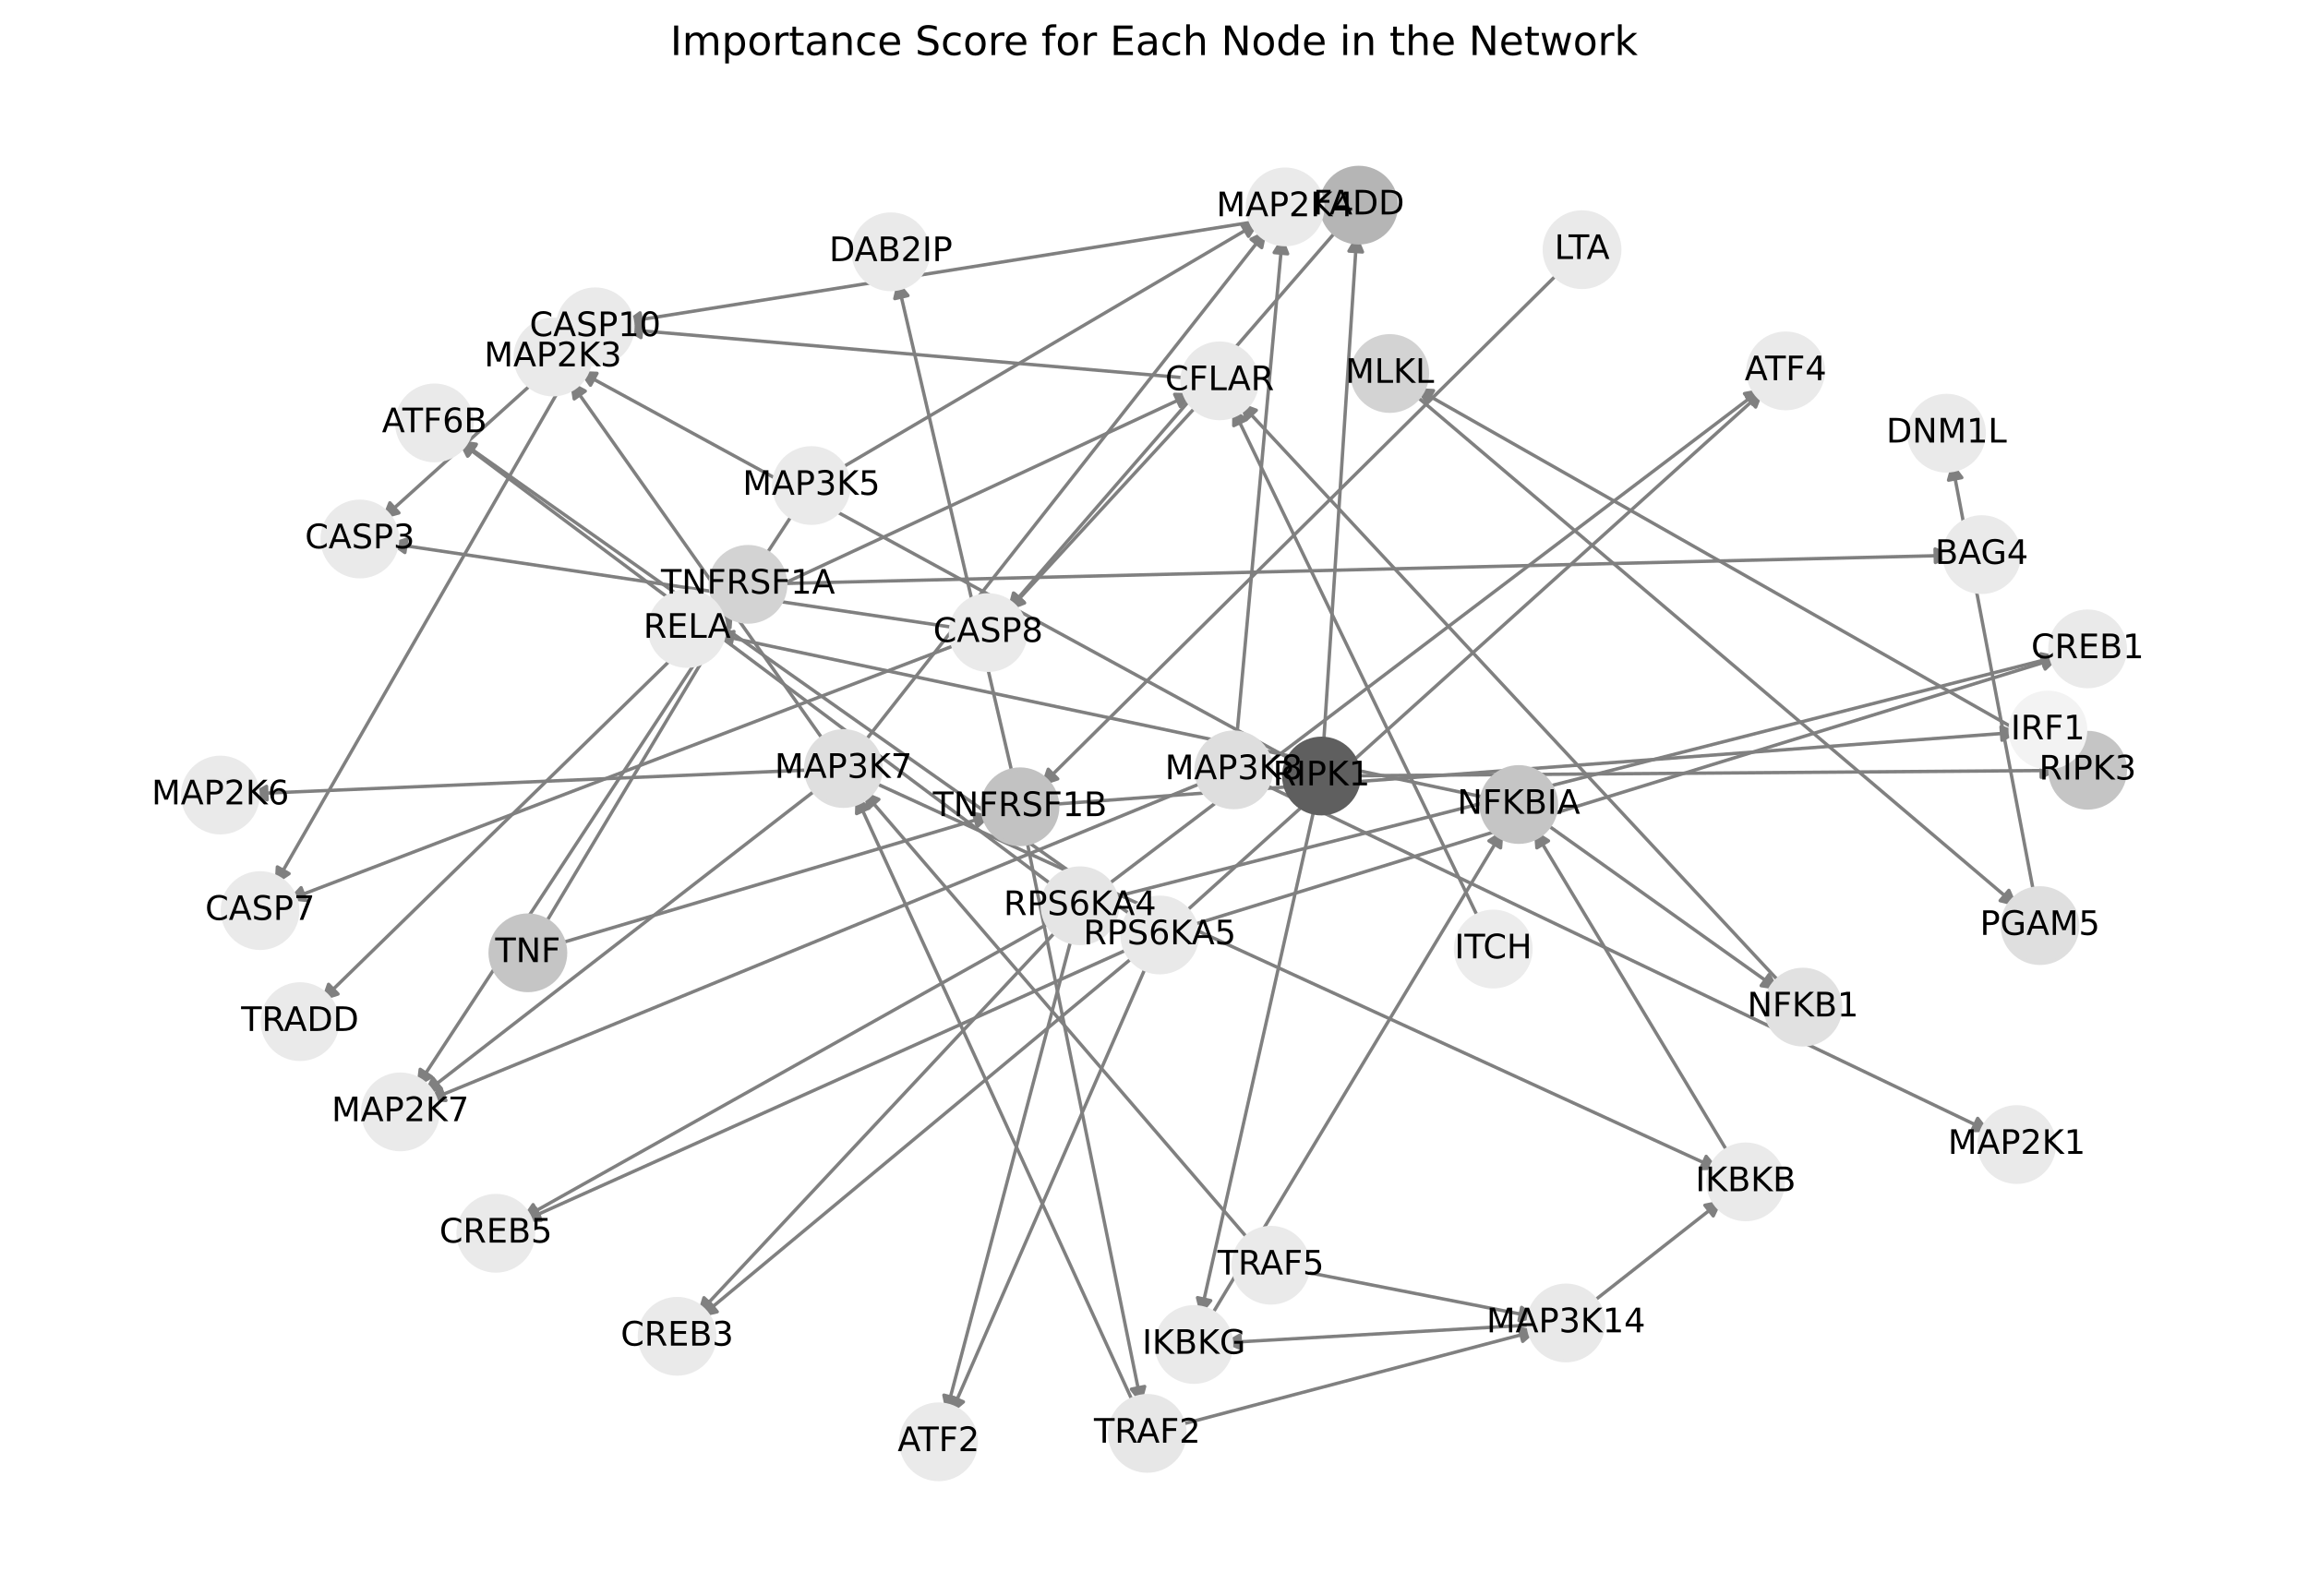 <?xml version="1.0" encoding="utf-8" standalone="no"?>
<!DOCTYPE svg PUBLIC "-//W3C//DTD SVG 1.1//EN"
  "http://www.w3.org/Graphics/SVG/1.1/DTD/svg11.dtd">
<!-- Created with matplotlib (https://matplotlib.org/) -->
<svg height="473.038pt" version="1.1" viewBox="0 0 684 473.038" width="684pt" xmlns="http://www.w3.org/2000/svg" xmlns:xlink="http://www.w3.org/1999/xlink">
 <defs>
  <style type="text/css">*{stroke-linecap:butt;stroke-linejoin:round;}</style>
 </defs>
 <g id="figure_1">
  <g id="patch_1">
   <path d="M 0 473.038 
L 684 473.038 
L 684 0 
L 0 0 
z
" style="fill:#ffffff;"/>
  </g>
  <g id="axes_1">
   <g id="patch_2">
    <path clip-path="url(#p12044624ee)" d="M 160.88 274.977 
Q 189.062 227.805 216.67 181.593 
" style="fill:none;stroke:#808080;stroke-linecap:round;"/>
    <path clip-path="url(#p12044624ee)" d="M 212.902 184.001 
L 216.67 181.593 
L 216.336 186.053 
L 212.902 184.001 
z
" style="fill:#808080;stroke:#808080;stroke-linecap:round;"/>
   </g>
   <g id="patch_3">
    <path clip-path="url(#p12044624ee)" d="M 164.739 279.949 
Q 229.36 260.771 292.909 241.911 
" style="fill:none;stroke:#808080;stroke-linecap:round;"/>
    <path clip-path="url(#p12044624ee)" d="M 288.505 241.132 
L 292.909 241.911 
L 289.643 244.967 
L 288.505 241.132 
z
" style="fill:#808080;stroke:#808080;stroke-linecap:round;"/>
   </g>
   <g id="patch_4">
    <path clip-path="url(#p12044624ee)" d="M 215.487 179.251 
Q 155.297 238.007 95.908 295.982 
" style="fill:none;stroke:#808080;stroke-linecap:round;"/>
    <path clip-path="url(#p12044624ee)" d="M 100.167 294.619 
L 95.908 295.982 
L 97.373 291.756 
L 100.167 294.619 
z
" style="fill:#808080;stroke:#808080;stroke-linecap:round;"/>
   </g>
   <g id="patch_5">
    <path clip-path="url(#p12044624ee)" d="M 230.34 172.992 
Q 404.491 168.794 577.524 164.624 
" style="fill:none;stroke:#808080;stroke-linecap:round;"/>
    <path clip-path="url(#p12044624ee)" d="M 573.477 162.721 
L 577.524 164.624 
L 573.574 166.719 
L 573.477 162.721 
z
" style="fill:#808080;stroke:#808080;stroke-linecap:round;"/>
   </g>
   <g id="patch_6">
    <path clip-path="url(#p12044624ee)" d="M 389.74 238.465 
Q 372.736 314.26 355.977 388.964 
" style="fill:none;stroke:#808080;stroke-linecap:round;"/>
    <path clip-path="url(#p12044624ee)" d="M 358.804 385.499 
L 355.977 388.964 
L 354.901 384.624 
L 358.804 385.499 
z
" style="fill:#808080;stroke:#808080;stroke-linecap:round;"/>
   </g>
   <g id="patch_7">
    <path clip-path="url(#p12044624ee)" d="M 400.294 229.949 
Q 505.164 229.153 608.915 228.367 
" style="fill:none;stroke:#808080;stroke-linecap:round;"/>
    <path clip-path="url(#p12044624ee)" d="M 604.9 226.397 
L 608.915 228.367 
L 604.93 230.397 
L 604.9 226.397 
z
" style="fill:#808080;stroke:#808080;stroke-linecap:round;"/>
   </g>
   <g id="patch_8">
    <path clip-path="url(#p12044624ee)" d="M 384.035 225.87 
Q 277.753 167.918 172.453 110.501 
" style="fill:none;stroke:#808080;stroke-linecap:round;"/>
    <path clip-path="url(#p12044624ee)" d="M 175.007 114.172 
L 172.453 110.501 
L 176.922 110.66 
L 175.007 114.172 
z
" style="fill:#808080;stroke:#808080;stroke-linecap:round;"/>
   </g>
   <g id="patch_9">
    <path clip-path="url(#p12044624ee)" d="M 392.2 221.372 
Q 397.159 145.408 402.044 70.56 
" style="fill:none;stroke:#808080;stroke-linecap:round;"/>
    <path clip-path="url(#p12044624ee)" d="M 399.788 74.421 
L 402.044 70.56 
L 403.78 74.682 
L 399.788 74.421 
z
" style="fill:#808080;stroke:#808080;stroke-linecap:round;"/>
   </g>
   <g id="patch_10">
    <path clip-path="url(#p12044624ee)" d="M 257.828 231.395 
Q 383.646 289.046 508.449 346.23 
" style="fill:none;stroke:#808080;stroke-linecap:round;"/>
    <path clip-path="url(#p12044624ee)" d="M 505.645 342.746 
L 508.449 346.23 
L 503.979 346.382 
L 505.645 342.746 
z
" style="fill:#808080;stroke:#808080;stroke-linecap:round;"/>
   </g>
   <g id="patch_11">
    <path clip-path="url(#p12044624ee)" d="M 255.313 220.979 
Q 315.413 144.558 374.821 69.016 
" style="fill:none;stroke:#808080;stroke-linecap:round;"/>
    <path clip-path="url(#p12044624ee)" d="M 370.777 70.924 
L 374.821 69.016 
L 373.921 73.396 
L 370.777 70.924 
z
" style="fill:#808080;stroke:#808080;stroke-linecap:round;"/>
   </g>
   <g id="patch_12">
    <path clip-path="url(#p12044624ee)" d="M 243.111 233.096 
Q 184.303 278.676 126.378 323.571 
" style="fill:none;stroke:#808080;stroke-linecap:round;"/>
    <path clip-path="url(#p12044624ee)" d="M 130.765 322.702 
L 126.378 323.571 
L 128.314 319.54 
L 130.765 322.702 
z
" style="fill:#808080;stroke:#808080;stroke-linecap:round;"/>
   </g>
   <g id="patch_13">
    <path clip-path="url(#p12044624ee)" d="M 244.963 220.713 
Q 206.912 166.803 169.505 113.806 
" style="fill:none;stroke:#808080;stroke-linecap:round;"/>
    <path clip-path="url(#p12044624ee)" d="M 170.178 118.227 
L 169.505 113.806 
L 173.446 115.92 
L 170.178 118.227 
z
" style="fill:#808080;stroke:#808080;stroke-linecap:round;"/>
   </g>
   <g id="patch_14">
    <path clip-path="url(#p12044624ee)" d="M 241.305 228.158 
Q 157.63 231.722 75.073 235.24 
" style="fill:none;stroke:#808080;stroke-linecap:round;"/>
    <path clip-path="url(#p12044624ee)" d="M 79.154 237.068 
L 75.073 235.24 
L 78.984 233.071 
L 79.154 237.068 
z
" style="fill:#808080;stroke:#808080;stroke-linecap:round;"/>
   </g>
   <g id="patch_15">
    <path clip-path="url(#p12044624ee)" d="M 358.299 391.085 
Q 401.963 318.482 445.05 246.836 
" style="fill:none;stroke:#808080;stroke-linecap:round;"/>
    <path clip-path="url(#p12044624ee)" d="M 441.275 249.233 
L 445.05 246.836 
L 444.703 251.295 
L 441.275 249.233 
z
" style="fill:#808080;stroke:#808080;stroke-linecap:round;"/>
   </g>
   <g id="patch_16">
    <path clip-path="url(#p12044624ee)" d="M 512.877 342.881 
Q 483.715 294.379 455.129 246.836 
" style="fill:none;stroke:#808080;stroke-linecap:round;"/>
    <path clip-path="url(#p12044624ee)" d="M 455.476 251.295 
L 455.129 246.836 
L 458.904 249.234 
L 455.476 251.295 
z
" style="fill:#808080;stroke:#808080;stroke-linecap:round;"/>
   </g>
   <g id="patch_17">
    <path clip-path="url(#p12044624ee)" d="M 441.617 236.662 
Q 326.852 212.368 213.182 188.306 
" style="fill:none;stroke:#808080;stroke-linecap:round;"/>
    <path clip-path="url(#p12044624ee)" d="M 216.681 191.091 
L 213.182 188.306 
L 217.509 187.178 
L 216.681 191.091 
z
" style="fill:#808080;stroke:#808080;stroke-linecap:round;"/>
   </g>
   <g id="patch_18">
    <path clip-path="url(#p12044624ee)" d="M 457.141 243.483 
Q 492.206 268.484 526.361 292.836 
" style="fill:none;stroke:#808080;stroke-linecap:round;"/>
    <path clip-path="url(#p12044624ee)" d="M 524.265 288.886 
L 526.361 292.836 
L 521.943 292.142 
L 524.265 288.886 
z
" style="fill:#808080;stroke:#808080;stroke-linecap:round;"/>
   </g>
   <g id="patch_19">
    <path clip-path="url(#p12044624ee)" d="M 373.448 231.927 
Q 481.656 283.717 588.855 335.024 
" style="fill:none;stroke:#808080;stroke-linecap:round;"/>
    <path clip-path="url(#p12044624ee)" d="M 586.11 331.493 
L 588.855 335.024 
L 584.384 335.101 
L 586.11 331.493 
z
" style="fill:#808080;stroke:#808080;stroke-linecap:round;"/>
   </g>
   <g id="patch_20">
    <path clip-path="url(#p12044624ee)" d="M 366.421 219.564 
Q 373.25 144.756 379.978 71.061 
" style="fill:none;stroke:#808080;stroke-linecap:round;"/>
    <path clip-path="url(#p12044624ee)" d="M 377.623 74.863 
L 379.978 71.061 
L 381.607 75.226 
L 377.623 74.863 
z
" style="fill:#808080;stroke:#808080;stroke-linecap:round;"/>
   </g>
   <g id="patch_21">
    <path clip-path="url(#p12044624ee)" d="M 357.625 231.474 
Q 242.141 278.875 127.691 325.851 
" style="fill:none;stroke:#808080;stroke-linecap:round;"/>
    <path clip-path="url(#p12044624ee)" d="M 132.151 326.183 
L 127.691 325.851 
L 130.632 322.482 
L 132.151 326.183 
z
" style="fill:#808080;stroke:#808080;stroke-linecap:round;"/>
   </g>
   <g id="patch_22">
    <path clip-path="url(#p12044624ee)" d="M 304.003 247.618 
Q 321.145 331.991 338.065 415.268 
" style="fill:none;stroke:#808080;stroke-linecap:round;"/>
    <path clip-path="url(#p12044624ee)" d="M 339.228 410.95 
L 338.065 415.268 
L 335.308 411.747 
L 339.228 410.95 
z
" style="fill:#808080;stroke:#808080;stroke-linecap:round;"/>
   </g>
   <g id="patch_23">
    <path clip-path="url(#p12044624ee)" d="M 300.316 230.694 
Q 283.143 156.882 266.224 84.159 
" style="fill:none;stroke:#808080;stroke-linecap:round;"/>
    <path clip-path="url(#p12044624ee)" d="M 265.182 88.508 
L 266.224 84.159 
L 269.078 87.602 
L 265.182 88.508 
z
" style="fill:#808080;stroke:#808080;stroke-linecap:round;"/>
   </g>
   <g id="patch_24">
    <path clip-path="url(#p12044624ee)" d="M 310.911 238.486 
Q 454.591 227.758 597.156 217.113 
" style="fill:none;stroke:#808080;stroke-linecap:round;"/>
    <path clip-path="url(#p12044624ee)" d="M 593.019 215.417 
L 597.156 217.113 
L 593.316 219.406 
L 593.019 215.417 
z
" style="fill:#808080;stroke:#808080;stroke-linecap:round;"/>
   </g>
   <g id="patch_25">
    <path clip-path="url(#p12044624ee)" d="M 348.383 422.645 
Q 402.047 408.49 454.63 394.621 
" style="fill:none;stroke:#808080;stroke-linecap:round;"/>
    <path clip-path="url(#p12044624ee)" d="M 450.252 393.707 
L 454.63 394.621 
L 451.272 397.575 
L 450.252 393.707 
z
" style="fill:#808080;stroke:#808080;stroke-linecap:round;"/>
   </g>
   <g id="patch_26">
    <path clip-path="url(#p12044624ee)" d="M 336.413 416.978 
Q 294.985 326.322 254.022 236.684 
" style="fill:none;stroke:#808080;stroke-linecap:round;"/>
    <path clip-path="url(#p12044624ee)" d="M 253.866 241.153 
L 254.022 236.684 
L 257.504 239.491 
L 253.866 241.153 
z
" style="fill:#808080;stroke:#808080;stroke-linecap:round;"/>
   </g>
   <g id="patch_27">
    <path clip-path="url(#p12044624ee)" d="M 455.439 392.627 
Q 408.961 395.317 363.6 397.942 
" style="fill:none;stroke:#808080;stroke-linecap:round;"/>
    <path clip-path="url(#p12044624ee)" d="M 367.709 399.708 
L 363.6 397.942 
L 367.478 395.714 
L 367.709 399.708 
z
" style="fill:#808080;stroke:#808080;stroke-linecap:round;"/>
   </g>
   <g id="patch_28">
    <path clip-path="url(#p12044624ee)" d="M 470.892 386.78 
Q 490.711 371.217 509.649 356.345 
" style="fill:none;stroke:#808080;stroke-linecap:round;"/>
    <path clip-path="url(#p12044624ee)" d="M 505.268 357.242 
L 509.649 356.345 
L 507.739 360.388 
L 505.268 357.242 
z
" style="fill:#808080;stroke:#808080;stroke-linecap:round;"/>
   </g>
   <g id="patch_29">
    <path clip-path="url(#p12044624ee)" d="M 611.167 224.013 
Q 515.279 169.5 420.363 115.539 
" style="fill:none;stroke:#808080;stroke-linecap:round;"/>
    <path clip-path="url(#p12044624ee)" d="M 422.852 119.255 
L 420.363 115.539 
L 424.829 115.777 
L 422.852 119.255 
z
" style="fill:#808080;stroke:#808080;stroke-linecap:round;"/>
   </g>
   <g id="patch_30">
    <path clip-path="url(#p12044624ee)" d="M 418.466 116.313 
Q 508.213 192.527 597.109 268.016 
" style="fill:none;stroke:#808080;stroke-linecap:round;"/>
    <path clip-path="url(#p12044624ee)" d="M 595.355 263.903 
L 597.109 268.016 
L 592.765 266.952 
L 595.355 263.903 
z
" style="fill:#808080;stroke:#808080;stroke-linecap:round;"/>
   </g>
   <g id="patch_31">
    <path clip-path="url(#p12044624ee)" d="M 602.948 265.835 
Q 590.716 201.374 578.692 138.011 
" style="fill:none;stroke:#808080;stroke-linecap:round;"/>
    <path clip-path="url(#p12044624ee)" d="M 577.473 142.314 
L 578.692 138.011 
L 581.403 141.568 
L 577.473 142.314 
z
" style="fill:#808080;stroke:#808080;stroke-linecap:round;"/>
   </g>
   <g id="patch_32">
    <path clip-path="url(#p12044624ee)" d="M 247.936 139.521 
Q 310.667 102.621 372.435 66.288 
" style="fill:none;stroke:#808080;stroke-linecap:round;"/>
    <path clip-path="url(#p12044624ee)" d="M 367.973 66.592 
L 372.435 66.288 
L 370.001 70.04 
L 367.973 66.592 
z
" style="fill:#808080;stroke:#808080;stroke-linecap:round;"/>
   </g>
   <g id="patch_33">
    <path clip-path="url(#p12044624ee)" d="M 235.719 151.151 
Q 179.557 236.738 124.009 321.391 
" style="fill:none;stroke:#808080;stroke-linecap:round;"/>
    <path clip-path="url(#p12044624ee)" d="M 127.876 319.144 
L 124.009 321.391 
L 124.531 316.949 
L 127.876 319.144 
z
" style="fill:#808080;stroke:#808080;stroke-linecap:round;"/>
   </g>
   <g id="patch_34">
    <path clip-path="url(#p12044624ee)" d="M 397.008 67.349 
Q 347.762 124.149 299.249 180.104 
" style="fill:none;stroke:#808080;stroke-linecap:round;"/>
    <path clip-path="url(#p12044624ee)" d="M 303.381 178.392 
L 299.249 180.104 
L 300.358 175.772 
L 303.381 178.392 
z
" style="fill:#808080;stroke:#808080;stroke-linecap:round;"/>
   </g>
   <g id="patch_35">
    <path clip-path="url(#p12044624ee)" d="M 394.128 62.168 
Q 289.539 78.836 186.054 95.328 
" style="fill:none;stroke:#808080;stroke-linecap:round;"/>
    <path clip-path="url(#p12044624ee)" d="M 190.319 96.673 
L 186.054 95.328 
L 189.689 92.723 
L 190.319 96.673 
z
" style="fill:#808080;stroke:#808080;stroke-linecap:round;"/>
   </g>
   <g id="patch_36">
    <path clip-path="url(#p12044624ee)" d="M 438.791 273.494 
Q 402.004 197.089 365.702 121.691 
" style="fill:none;stroke:#808080;stroke-linecap:round;"/>
    <path clip-path="url(#p12044624ee)" d="M 365.636 126.163 
L 365.702 121.691 
L 369.24 124.428 
L 365.636 126.163 
z
" style="fill:#808080;stroke:#808080;stroke-linecap:round;"/>
   </g>
   <g id="patch_37">
    <path clip-path="url(#p12044624ee)" d="M 355.6 119.257 
Q 327.153 150.188 299.462 180.296 
" style="fill:none;stroke:#808080;stroke-linecap:round;"/>
    <path clip-path="url(#p12044624ee)" d="M 303.642 178.706 
L 299.462 180.296 
L 300.697 175.998 
L 303.642 178.706 
z
" style="fill:#808080;stroke:#808080;stroke-linecap:round;"/>
   </g>
   <g id="patch_38">
    <path clip-path="url(#p12044624ee)" d="M 352.835 112.137 
Q 268.929 104.875 186.137 97.71 
" style="fill:none;stroke:#808080;stroke-linecap:round;"/>
    <path clip-path="url(#p12044624ee)" d="M 189.95 100.048 
L 186.137 97.71 
L 190.295 96.063 
L 189.95 100.048 
z
" style="fill:#808080;stroke:#808080;stroke-linecap:round;"/>
   </g>
   <g id="patch_39">
    <path clip-path="url(#p12044624ee)" d="M 370.97 368.449 
Q 313.288 301.402 256.335 235.202 
" style="fill:none;stroke:#808080;stroke-linecap:round;"/>
    <path clip-path="url(#p12044624ee)" d="M 257.428 239.539 
L 256.335 235.202 
L 260.46 236.93 
L 257.428 239.539 
z
" style="fill:#808080;stroke:#808080;stroke-linecap:round;"/>
   </g>
   <g id="patch_40">
    <path clip-path="url(#p12044624ee)" d="M 385.121 376.678 
Q 420.353 383.572 454.488 390.25 
" style="fill:none;stroke:#808080;stroke-linecap:round;"/>
    <path clip-path="url(#p12044624ee)" d="M 450.947 387.519 
L 454.488 390.25 
L 450.179 391.445 
L 450.947 387.519 
z
" style="fill:#808080;stroke:#808080;stroke-linecap:round;"/>
   </g>
   <g id="patch_41">
    <path clip-path="url(#p12044624ee)" d="M 211.469 182.629 
Q 282.539 149.582 352.595 117.006 
" style="fill:none;stroke:#808080;stroke-linecap:round;"/>
    <path clip-path="url(#p12044624ee)" d="M 348.125 116.879 
L 352.595 117.006 
L 349.811 120.506 
L 348.125 116.879 
z
" style="fill:#808080;stroke:#808080;stroke-linecap:round;"/>
   </g>
   <g id="patch_42">
    <path clip-path="url(#p12044624ee)" d="M 528.421 292.175 
Q 447.893 205.699 368.126 120.04 
" style="fill:none;stroke:#808080;stroke-linecap:round;"/>
    <path clip-path="url(#p12044624ee)" d="M 369.389 124.331 
L 368.126 120.04 
L 372.316 121.605 
L 369.389 124.331 
z
" style="fill:#808080;stroke:#808080;stroke-linecap:round;"/>
   </g>
   <g id="patch_43">
    <path clip-path="url(#p12044624ee)" d="M 351.976 274.576 
Q 481.192 234.728 609.34 195.209 
" style="fill:none;stroke:#808080;stroke-linecap:round;"/>
    <path clip-path="url(#p12044624ee)" d="M 604.929 194.477 
L 609.34 195.209 
L 606.107 198.299 
L 604.929 194.477 
z
" style="fill:#808080;stroke:#808080;stroke-linecap:round;"/>
   </g>
   <g id="patch_44">
    <path clip-path="url(#p12044624ee)" d="M 337.039 282.667 
Q 272.189 336.603 208.197 389.824 
" style="fill:none;stroke:#808080;stroke-linecap:round;"/>
    <path clip-path="url(#p12044624ee)" d="M 212.552 388.804 
L 208.197 389.824 
L 209.994 385.729 
L 212.552 388.804 
z
" style="fill:#808080;stroke:#808080;stroke-linecap:round;"/>
   </g>
   <g id="patch_45">
    <path clip-path="url(#p12044624ee)" d="M 340.235 285.067 
Q 310.931 352.238 282.075 418.384 
" style="fill:none;stroke:#808080;stroke-linecap:round;"/>
    <path clip-path="url(#p12044624ee)" d="M 285.507 415.518 
L 282.075 418.384 
L 281.841 413.918 
L 285.507 415.518 
z
" style="fill:#808080;stroke:#808080;stroke-linecap:round;"/>
   </g>
   <g id="patch_46">
    <path clip-path="url(#p12044624ee)" d="M 350.131 271.33 
Q 436.446 193.531 521.93 116.481 
" style="fill:none;stroke:#808080;stroke-linecap:round;"/>
    <path clip-path="url(#p12044624ee)" d="M 517.619 117.673 
L 521.93 116.481 
L 520.297 120.644 
L 517.619 117.673 
z
" style="fill:#808080;stroke:#808080;stroke-linecap:round;"/>
   </g>
   <g id="patch_47">
    <path clip-path="url(#p12044624ee)" d="M 335.799 280.678 
Q 245.325 321.336 155.87 361.536 
" style="fill:none;stroke:#808080;stroke-linecap:round;"/>
    <path clip-path="url(#p12044624ee)" d="M 160.338 361.721 
L 155.87 361.536 
L 158.699 358.072 
L 160.338 361.721 
z
" style="fill:#808080;stroke:#808080;stroke-linecap:round;"/>
   </g>
   <g id="patch_48">
    <path clip-path="url(#p12044624ee)" d="M 336.623 272.134 
Q 236.227 201.243 136.745 130.997 
" style="fill:none;stroke:#808080;stroke-linecap:round;"/>
    <path clip-path="url(#p12044624ee)" d="M 138.859 134.938 
L 136.745 130.997 
L 141.166 131.67 
L 138.859 134.938 
z
" style="fill:#808080;stroke:#808080;stroke-linecap:round;"/>
   </g>
   <g id="patch_49">
    <path clip-path="url(#p12044624ee)" d="M 328.447 266.329 
Q 469.369 230.398 609.207 194.744 
" style="fill:none;stroke:#808080;stroke-linecap:round;"/>
    <path clip-path="url(#p12044624ee)" d="M 604.837 193.794 
L 609.207 194.744 
L 605.825 197.67 
L 604.837 193.794 
z
" style="fill:#808080;stroke:#808080;stroke-linecap:round;"/>
   </g>
   <g id="patch_50">
    <path clip-path="url(#p12044624ee)" d="M 314.143 274.79 
Q 260.368 332.272 207.357 388.938 
" style="fill:none;stroke:#808080;stroke-linecap:round;"/>
    <path clip-path="url(#p12044624ee)" d="M 211.55 387.383 
L 207.357 388.938 
L 208.629 384.651 
L 211.55 387.383 
z
" style="fill:#808080;stroke:#808080;stroke-linecap:round;"/>
   </g>
   <g id="patch_51">
    <path clip-path="url(#p12044624ee)" d="M 317.849 276.844 
Q 299.11 347.911 280.656 417.897 
" style="fill:none;stroke:#808080;stroke-linecap:round;"/>
    <path clip-path="url(#p12044624ee)" d="M 283.61 414.539 
L 280.656 417.897 
L 279.742 413.519 
L 283.61 414.539 
z
" style="fill:#808080;stroke:#808080;stroke-linecap:round;"/>
   </g>
   <g id="patch_52">
    <path clip-path="url(#p12044624ee)" d="M 326.961 263.235 
Q 424.626 189.2 521.401 115.84 
" style="fill:none;stroke:#808080;stroke-linecap:round;"/>
    <path clip-path="url(#p12044624ee)" d="M 517.005 116.663 
L 521.401 115.84 
L 519.421 119.851 
L 517.005 116.663 
z
" style="fill:#808080;stroke:#808080;stroke-linecap:round;"/>
   </g>
   <g id="patch_53">
    <path clip-path="url(#p12044624ee)" d="M 312.506 272.703 
Q 233.507 317.005 155.483 360.76 
" style="fill:none;stroke:#808080;stroke-linecap:round;"/>
    <path clip-path="url(#p12044624ee)" d="M 159.95 360.548 
L 155.483 360.76 
L 157.993 357.059 
L 159.95 360.548 
z
" style="fill:#808080;stroke:#808080;stroke-linecap:round;"/>
   </g>
   <g id="patch_54">
    <path clip-path="url(#p12044624ee)" d="M 313.125 263.281 
Q 224.408 196.912 136.586 131.213 
" style="fill:none;stroke:#808080;stroke-linecap:round;"/>
    <path clip-path="url(#p12044624ee)" d="M 138.59 135.21 
L 136.586 131.213 
L 140.987 132.007 
L 138.59 135.21 
z
" style="fill:#808080;stroke:#808080;stroke-linecap:round;"/>
   </g>
   <g id="patch_55">
    <path clip-path="url(#p12044624ee)" d="M 462.707 80.099 
Q 385.569 156.566 309.224 232.245 
" style="fill:none;stroke:#808080;stroke-linecap:round;"/>
    <path clip-path="url(#p12044624ee)" d="M 313.473 230.849 
L 309.224 232.245 
L 310.657 228.009 
L 313.473 230.849 
z
" style="fill:#808080;stroke:#808080;stroke-linecap:round;"/>
   </g>
   <g id="patch_56">
    <path clip-path="url(#p12044624ee)" d="M 284.753 190.583 
Q 184.96 228.697 86.211 266.412 
" style="fill:none;stroke:#808080;stroke-linecap:round;"/>
    <path clip-path="url(#p12044624ee)" d="M 90.661 266.853 
L 86.211 266.412 
L 89.234 263.117 
L 90.661 266.853 
z
" style="fill:#808080;stroke:#808080;stroke-linecap:round;"/>
   </g>
   <g id="patch_57">
    <path clip-path="url(#p12044624ee)" d="M 284.277 186.217 
Q 199.748 173.626 116.325 161.199 
" style="fill:none;stroke:#808080;stroke-linecap:round;"/>
    <path clip-path="url(#p12044624ee)" d="M 119.986 163.766 
L 116.325 161.199 
L 120.576 159.81 
L 119.986 163.766 
z
" style="fill:#808080;stroke:#808080;stroke-linecap:round;"/>
   </g>
   <g id="patch_58">
    <path clip-path="url(#p12044624ee)" d="M 172.083 104.379 
Q 126.734 183.386 81.942 261.423 
" style="fill:none;stroke:#808080;stroke-linecap:round;"/>
    <path clip-path="url(#p12044624ee)" d="M 85.668 258.949 
L 81.942 261.423 
L 82.199 256.958 
L 85.668 258.949 
z
" style="fill:#808080;stroke:#808080;stroke-linecap:round;"/>
   </g>
   <g id="patch_59">
    <path clip-path="url(#p12044624ee)" d="M 169.965 102.665 
Q 141.524 128.311 113.914 153.209 
" style="fill:none;stroke:#808080;stroke-linecap:round;"/>
    <path clip-path="url(#p12044624ee)" d="M 118.224 152.015 
L 113.914 153.209 
L 115.545 149.045 
L 118.224 152.015 
z
" style="fill:#808080;stroke:#808080;stroke-linecap:round;"/>
   </g>
   <g id="PathCollection_1">
    <defs>
     <path d="M 0 11.18 
C 2.965 11.18 5.809 10.002 7.906 7.906 
C 10.002 5.809 11.18 2.965 11.18 -0 
C 11.18 -2.965 10.002 -5.809 7.906 -7.906 
C 5.809 -10.002 2.965 -11.18 0 -11.18 
C -2.965 -11.18 -5.809 -10.002 -7.906 -7.906 
C -10.002 -5.809 -11.18 -2.965 -11.18 0 
C -11.18 2.965 -10.002 5.809 -7.906 7.906 
C -5.809 10.002 -2.965 11.18 0 11.18 
z
" id="C0_0_7634d47349"/>
    </defs>
    <g clip-path="url(#p12044624ee)">
     <use style="fill:#c5c5c5;stroke:#c5c5c5;" x="156.438" xlink:href="#C0_0_7634d47349" y="282.412"/>
    </g>
    <g clip-path="url(#p12044624ee)">
     <use style="fill:#d3d3d3;stroke:#d3d3d3;" x="221.684" xlink:href="#C0_0_7634d47349" y="173.201"/>
    </g>
    <g clip-path="url(#p12044624ee)">
     <use style="fill:#eaeaea;stroke:#eaeaea;" x="88.91" xlink:href="#C0_0_7634d47349" y="302.813"/>
    </g>
    <g clip-path="url(#p12044624ee)">
     <use style="fill:#5f5f5f;stroke:#5f5f5f;" x="391.636" xlink:href="#C0_0_7634d47349" y="230.014"/>
    </g>
    <g clip-path="url(#p12044624ee)">
     <use style="fill:#dfdfdf;stroke:#dfdfdf;" x="249.958" xlink:href="#C0_0_7634d47349" y="227.789"/>
    </g>
    <g clip-path="url(#p12044624ee)">
     <use style="fill:#eaeaea;stroke:#eaeaea;" x="353.836" xlink:href="#C0_0_7634d47349" y="398.507"/>
    </g>
    <g clip-path="url(#p12044624ee)">
     <use style="fill:#eaeaea;stroke:#eaeaea;" x="517.341" xlink:href="#C0_0_7634d47349" y="350.305"/>
    </g>
    <g clip-path="url(#p12044624ee)">
     <use style="fill:#c5c5c5;stroke:#c5c5c5;" x="450.09" xlink:href="#C0_0_7634d47349" y="238.456"/>
    </g>
    <g clip-path="url(#p12044624ee)">
     <use style="fill:#dedede;stroke:#dedede;" x="365.633" xlink:href="#C0_0_7634d47349" y="228.187"/>
    </g>
    <g clip-path="url(#p12044624ee)">
     <use style="fill:#eaeaea;stroke:#eaeaea;" x="597.675" xlink:href="#C0_0_7634d47349" y="339.245"/>
    </g>
    <g clip-path="url(#p12044624ee)">
     <use style="fill:#c2c2c2;stroke:#c2c2c2;" x="302.279" xlink:href="#C0_0_7634d47349" y="239.13"/>
    </g>
    <g clip-path="url(#p12044624ee)">
     <use style="fill:#e7e7e7;stroke:#e7e7e7;" x="340.012" xlink:href="#C0_0_7634d47349" y="424.853"/>
    </g>
    <g clip-path="url(#p12044624ee)">
     <use style="fill:#e9e9e9;stroke:#e9e9e9;" x="464.082" xlink:href="#C0_0_7634d47349" y="392.127"/>
    </g>
    <g clip-path="url(#p12044624ee)">
     <use style="fill:#c5c5c5;stroke:#c5c5c5;" x="618.694" xlink:href="#C0_0_7634d47349" y="228.293"/>
    </g>
    <g clip-path="url(#p12044624ee)">
     <use style="fill:#eaeaea;stroke:#eaeaea;" x="587.3" xlink:href="#C0_0_7634d47349" y="164.388"/>
    </g>
    <g clip-path="url(#p12044624ee)">
     <use style="fill:#d3d3d3;stroke:#d3d3d3;" x="411.865" xlink:href="#C0_0_7634d47349" y="110.707"/>
    </g>
    <g clip-path="url(#p12044624ee)">
     <use style="fill:#dfdfdf;stroke:#dfdfdf;" x="604.563" xlink:href="#C0_0_7634d47349" y="274.347"/>
    </g>
    <g clip-path="url(#p12044624ee)">
     <use style="fill:#eaeaea;stroke:#eaeaea;" x="576.869" xlink:href="#C0_0_7634d47349" y="128.403"/>
    </g>
    <g clip-path="url(#p12044624ee)">
     <use style="fill:#eaeaea;stroke:#eaeaea;" x="240.468" xlink:href="#C0_0_7634d47349" y="143.913"/>
    </g>
    <g clip-path="url(#p12044624ee)">
     <use style="fill:#eaeaea;stroke:#eaeaea;" x="264.008" xlink:href="#C0_0_7634d47349" y="74.636"/>
    </g>
    <g clip-path="url(#p12044624ee)">
     <use style="fill:#eaeaea;stroke:#eaeaea;" x="163.869" xlink:href="#C0_0_7634d47349" y="105.82"/>
    </g>
    <g clip-path="url(#p12044624ee)">
     <use style="fill:#f3f3f3;stroke:#f3f3f3;" x="606.912" xlink:href="#C0_0_7634d47349" y="216.385"/>
    </g>
    <g clip-path="url(#p12044624ee)">
     <use style="fill:#b5b5b5;stroke:#b5b5b5;" x="402.681" xlink:href="#C0_0_7634d47349" y="60.805"/>
    </g>
    <g clip-path="url(#p12044624ee)">
     <use style="fill:#eaeaea;stroke:#eaeaea;" x="77.076" xlink:href="#C0_0_7634d47349" y="269.901"/>
    </g>
    <g clip-path="url(#p12044624ee)">
     <use style="fill:#eaeaea;stroke:#eaeaea;" x="106.651" xlink:href="#C0_0_7634d47349" y="159.758"/>
    </g>
    <g clip-path="url(#p12044624ee)">
     <use style="fill:#ececec;stroke:#ececec;" x="442.548" xlink:href="#C0_0_7634d47349" y="281.298"/>
    </g>
    <g clip-path="url(#p12044624ee)">
     <use style="fill:#e9e9e9;stroke:#e9e9e9;" x="361.462" xlink:href="#C0_0_7634d47349" y="112.884"/>
    </g>
    <g clip-path="url(#p12044624ee)">
     <use style="fill:#eaeaea;stroke:#eaeaea;" x="376.619" xlink:href="#C0_0_7634d47349" y="375.015"/>
    </g>
    <g clip-path="url(#p12044624ee)">
     <use style="fill:#eaeaea;stroke:#eaeaea;" x="380.867" xlink:href="#C0_0_7634d47349" y="61.328"/>
    </g>
    <g clip-path="url(#p12044624ee)">
     <use style="fill:#eaeaea;stroke:#eaeaea;" x="118.646" xlink:href="#C0_0_7634d47349" y="329.564"/>
    </g>
    <g clip-path="url(#p12044624ee)">
     <use style="fill:#eaeaea;stroke:#eaeaea;" x="65.306" xlink:href="#C0_0_7634d47349" y="235.656"/>
    </g>
    <g clip-path="url(#p12044624ee)">
     <use style="fill:#eaeaea;stroke:#eaeaea;" x="203.615" xlink:href="#C0_0_7634d47349" y="186.281"/>
    </g>
    <g clip-path="url(#p12044624ee)">
     <use style="fill:#e1e1e1;stroke:#e1e1e1;" x="534.321" xlink:href="#C0_0_7634d47349" y="298.511"/>
    </g>
    <g clip-path="url(#p12044624ee)">
     <use style="fill:#e9e9e9;stroke:#e9e9e9;" x="343.697" xlink:href="#C0_0_7634d47349" y="277.129"/>
    </g>
    <g clip-path="url(#p12044624ee)">
     <use style="fill:#e5e5e5;stroke:#e5e5e5;" x="320.058" xlink:href="#C0_0_7634d47349" y="268.468"/>
    </g>
    <g clip-path="url(#p12044624ee)">
     <use style="fill:#eaeaea;stroke:#eaeaea;" x="618.682" xlink:href="#C0_0_7634d47349" y="192.328"/>
    </g>
    <g clip-path="url(#p12044624ee)">
     <use style="fill:#eaeaea;stroke:#eaeaea;" x="200.677" xlink:href="#C0_0_7634d47349" y="396.078"/>
    </g>
    <g clip-path="url(#p12044624ee)">
     <use style="fill:#eaeaea;stroke:#eaeaea;" x="278.163" xlink:href="#C0_0_7634d47349" y="427.351"/>
    </g>
    <g clip-path="url(#p12044624ee)">
     <use style="fill:#eaeaea;stroke:#eaeaea;" x="529.195" xlink:href="#C0_0_7634d47349" y="109.932"/>
    </g>
    <g clip-path="url(#p12044624ee)">
     <use style="fill:#eaeaea;stroke:#eaeaea;" x="146.952" xlink:href="#C0_0_7634d47349" y="365.544"/>
    </g>
    <g clip-path="url(#p12044624ee)">
     <use style="fill:#eaeaea;stroke:#eaeaea;" x="128.756" xlink:href="#C0_0_7634d47349" y="125.355"/>
    </g>
    <g clip-path="url(#p12044624ee)">
     <use style="fill:#eaeaea;stroke:#eaeaea;" x="468.855" xlink:href="#C0_0_7634d47349" y="74.004"/>
    </g>
    <g clip-path="url(#p12044624ee)">
     <use style="fill:#eaeaea;stroke:#eaeaea;" x="292.843" xlink:href="#C0_0_7634d47349" y="187.493"/>
    </g>
    <g clip-path="url(#p12044624ee)">
     <use style="fill:#eaeaea;stroke:#eaeaea;" x="176.394" xlink:href="#C0_0_7634d47349" y="96.867"/>
    </g>
   </g>
   <g id="text_1">
    <g clip-path="url(#p12044624ee)">
     <!-- TNF -->
     <g transform="translate(146.768 285.172)scale(0.1 -0.1)">
      <defs>
       <path d="M -0.297 72.906 
L 61.375 72.906 
L 61.375 64.594 
L 35.5 64.594 
L 35.5 0 
L 25.594 0 
L 25.594 64.594 
L -0.297 64.594 
z
" id="DejaVuSans-84"/>
       <path d="M 9.812 72.906 
L 23.094 72.906 
L 55.422 11.922 
L 55.422 72.906 
L 64.984 72.906 
L 64.984 0 
L 51.703 0 
L 19.391 60.984 
L 19.391 0 
L 9.812 0 
z
" id="DejaVuSans-78"/>
       <path d="M 9.812 72.906 
L 51.703 72.906 
L 51.703 64.594 
L 19.672 64.594 
L 19.672 43.109 
L 48.578 43.109 
L 48.578 34.812 
L 19.672 34.812 
L 19.672 0 
L 9.812 0 
z
" id="DejaVuSans-70"/>
      </defs>
      <use xlink:href="#DejaVuSans-84"/>
      <use x="61.084" xlink:href="#DejaVuSans-78"/>
      <use x="135.889" xlink:href="#DejaVuSans-70"/>
     </g>
    </g>
   </g>
   <g id="text_2">
    <g clip-path="url(#p12044624ee)">
     <!-- TNFRSF1A -->
     <g transform="translate(195.888 175.96)scale(0.1 -0.1)">
      <defs>
       <path d="M 44.391 34.188 
Q 47.562 33.109 50.562 29.594 
Q 53.562 26.078 56.594 19.922 
L 66.609 0 
L 56 0 
L 46.688 18.703 
Q 43.062 26.031 39.672 28.422 
Q 36.281 30.812 30.422 30.812 
L 19.672 30.812 
L 19.672 0 
L 9.812 0 
L 9.812 72.906 
L 32.078 72.906 
Q 44.578 72.906 50.734 67.672 
Q 56.891 62.453 56.891 51.906 
Q 56.891 45.016 53.688 40.469 
Q 50.484 35.938 44.391 34.188 
z
M 19.672 64.797 
L 19.672 38.922 
L 32.078 38.922 
Q 39.203 38.922 42.844 42.219 
Q 46.484 45.516 46.484 51.906 
Q 46.484 58.297 42.844 61.547 
Q 39.203 64.797 32.078 64.797 
z
" id="DejaVuSans-82"/>
       <path d="M 53.516 70.516 
L 53.516 60.891 
Q 47.906 63.578 42.922 64.891 
Q 37.938 66.219 33.297 66.219 
Q 25.25 66.219 20.875 63.094 
Q 16.5 59.969 16.5 54.203 
Q 16.5 49.359 19.406 46.891 
Q 22.312 44.438 30.422 42.922 
L 36.375 41.703 
Q 47.406 39.594 52.656 34.297 
Q 57.906 29 57.906 20.125 
Q 57.906 9.516 50.797 4.047 
Q 43.703 -1.422 29.984 -1.422 
Q 24.812 -1.422 18.969 -0.25 
Q 13.141 0.922 6.891 3.219 
L 6.891 13.375 
Q 12.891 10.016 18.656 8.297 
Q 24.422 6.594 29.984 6.594 
Q 38.422 6.594 43.016 9.906 
Q 47.609 13.234 47.609 19.391 
Q 47.609 24.75 44.312 27.781 
Q 41.016 30.812 33.5 32.328 
L 27.484 33.5 
Q 16.453 35.688 11.516 40.375 
Q 6.594 45.062 6.594 53.422 
Q 6.594 63.094 13.406 68.656 
Q 20.219 74.219 32.172 74.219 
Q 37.312 74.219 42.625 73.281 
Q 47.953 72.359 53.516 70.516 
z
" id="DejaVuSans-83"/>
       <path d="M 12.406 8.297 
L 28.516 8.297 
L 28.516 63.922 
L 10.984 60.406 
L 10.984 69.391 
L 28.422 72.906 
L 38.281 72.906 
L 38.281 8.297 
L 54.391 8.297 
L 54.391 0 
L 12.406 0 
z
" id="DejaVuSans-49"/>
       <path d="M 34.188 63.188 
L 20.797 26.906 
L 47.609 26.906 
z
M 28.609 72.906 
L 39.797 72.906 
L 67.578 0 
L 57.328 0 
L 50.688 18.703 
L 17.828 18.703 
L 11.188 0 
L 0.781 0 
z
" id="DejaVuSans-65"/>
      </defs>
      <use xlink:href="#DejaVuSans-84"/>
      <use x="61.084" xlink:href="#DejaVuSans-78"/>
      <use x="135.889" xlink:href="#DejaVuSans-70"/>
      <use x="193.408" xlink:href="#DejaVuSans-82"/>
      <use x="262.891" xlink:href="#DejaVuSans-83"/>
      <use x="326.367" xlink:href="#DejaVuSans-70"/>
      <use x="383.887" xlink:href="#DejaVuSans-49"/>
      <use x="447.51" xlink:href="#DejaVuSans-65"/>
     </g>
    </g>
   </g>
   <g id="text_3">
    <g clip-path="url(#p12044624ee)">
     <!-- TRADD -->
     <g transform="translate(71.462 305.572)scale(0.1 -0.1)">
      <defs>
       <path d="M 19.672 64.797 
L 19.672 8.109 
L 31.594 8.109 
Q 46.688 8.109 53.688 14.938 
Q 60.688 21.781 60.688 36.531 
Q 60.688 51.172 53.688 57.984 
Q 46.688 64.797 31.594 64.797 
z
M 9.812 72.906 
L 30.078 72.906 
Q 51.266 72.906 61.172 64.094 
Q 71.094 55.281 71.094 36.531 
Q 71.094 17.672 61.125 8.828 
Q 51.172 0 30.078 0 
L 9.812 0 
z
" id="DejaVuSans-68"/>
      </defs>
      <use xlink:href="#DejaVuSans-84"/>
      <use x="61.084" xlink:href="#DejaVuSans-82"/>
      <use x="126.566" xlink:href="#DejaVuSans-65"/>
      <use x="194.975" xlink:href="#DejaVuSans-68"/>
      <use x="271.977" xlink:href="#DejaVuSans-68"/>
     </g>
    </g>
   </g>
   <g id="text_4">
    <g clip-path="url(#p12044624ee)">
     <!-- RIPK1 -->
     <g transform="translate(377.212 232.774)scale(0.1 -0.1)">
      <defs>
       <path d="M 9.812 72.906 
L 19.672 72.906 
L 19.672 0 
L 9.812 0 
z
" id="DejaVuSans-73"/>
       <path d="M 19.672 64.797 
L 19.672 37.406 
L 32.078 37.406 
Q 38.969 37.406 42.719 40.969 
Q 46.484 44.531 46.484 51.125 
Q 46.484 57.672 42.719 61.234 
Q 38.969 64.797 32.078 64.797 
z
M 9.812 72.906 
L 32.078 72.906 
Q 44.344 72.906 50.609 67.359 
Q 56.891 61.812 56.891 51.125 
Q 56.891 40.328 50.609 34.812 
Q 44.344 29.297 32.078 29.297 
L 19.672 29.297 
L 19.672 0 
L 9.812 0 
z
" id="DejaVuSans-80"/>
       <path d="M 9.812 72.906 
L 19.672 72.906 
L 19.672 42.094 
L 52.391 72.906 
L 65.094 72.906 
L 28.906 38.922 
L 67.672 0 
L 54.688 0 
L 19.672 35.109 
L 19.672 0 
L 9.812 0 
z
" id="DejaVuSans-75"/>
      </defs>
      <use xlink:href="#DejaVuSans-82"/>
      <use x="69.482" xlink:href="#DejaVuSans-73"/>
      <use x="98.975" xlink:href="#DejaVuSans-80"/>
      <use x="159.277" xlink:href="#DejaVuSans-75"/>
      <use x="224.854" xlink:href="#DejaVuSans-49"/>
     </g>
    </g>
   </g>
   <g id="text_5">
    <g clip-path="url(#p12044624ee)">
     <!-- MAP3K7 -->
     <g transform="translate(229.567 230.548)scale(0.1 -0.1)">
      <defs>
       <path d="M 9.812 72.906 
L 24.516 72.906 
L 43.109 23.297 
L 61.812 72.906 
L 76.516 72.906 
L 76.516 0 
L 66.891 0 
L 66.891 64.016 
L 48.094 14.016 
L 38.188 14.016 
L 19.391 64.016 
L 19.391 0 
L 9.812 0 
z
" id="DejaVuSans-77"/>
       <path d="M 40.578 39.312 
Q 47.656 37.797 51.625 33 
Q 55.609 28.219 55.609 21.188 
Q 55.609 10.406 48.188 4.484 
Q 40.766 -1.422 27.094 -1.422 
Q 22.516 -1.422 17.656 -0.516 
Q 12.797 0.391 7.625 2.203 
L 7.625 11.719 
Q 11.719 9.328 16.594 8.109 
Q 21.484 6.891 26.812 6.891 
Q 36.078 6.891 40.938 10.547 
Q 45.797 14.203 45.797 21.188 
Q 45.797 27.641 41.281 31.266 
Q 36.766 34.906 28.719 34.906 
L 20.219 34.906 
L 20.219 43.016 
L 29.109 43.016 
Q 36.375 43.016 40.234 45.922 
Q 44.094 48.828 44.094 54.297 
Q 44.094 59.906 40.109 62.906 
Q 36.141 65.922 28.719 65.922 
Q 24.656 65.922 20.016 65.031 
Q 15.375 64.156 9.812 62.312 
L 9.812 71.094 
Q 15.438 72.656 20.344 73.438 
Q 25.25 74.219 29.594 74.219 
Q 40.828 74.219 47.359 69.109 
Q 53.906 64.016 53.906 55.328 
Q 53.906 49.266 50.438 45.094 
Q 46.969 40.922 40.578 39.312 
z
" id="DejaVuSans-51"/>
       <path d="M 8.203 72.906 
L 55.078 72.906 
L 55.078 68.703 
L 28.609 0 
L 18.312 0 
L 43.219 64.594 
L 8.203 64.594 
z
" id="DejaVuSans-55"/>
      </defs>
      <use xlink:href="#DejaVuSans-77"/>
      <use x="86.279" xlink:href="#DejaVuSans-65"/>
      <use x="154.688" xlink:href="#DejaVuSans-80"/>
      <use x="214.99" xlink:href="#DejaVuSans-51"/>
      <use x="278.613" xlink:href="#DejaVuSans-75"/>
      <use x="344.189" xlink:href="#DejaVuSans-55"/>
     </g>
    </g>
   </g>
   <g id="text_6">
    <g clip-path="url(#p12044624ee)">
     <!-- IKBKG -->
     <g transform="translate(338.498 401.267)scale(0.1 -0.1)">
      <defs>
       <path d="M 19.672 34.812 
L 19.672 8.109 
L 35.5 8.109 
Q 43.453 8.109 47.281 11.406 
Q 51.125 14.703 51.125 21.484 
Q 51.125 28.328 47.281 31.562 
Q 43.453 34.812 35.5 34.812 
z
M 19.672 64.797 
L 19.672 42.828 
L 34.281 42.828 
Q 41.5 42.828 45.031 45.531 
Q 48.578 48.25 48.578 53.812 
Q 48.578 59.328 45.031 62.062 
Q 41.5 64.797 34.281 64.797 
z
M 9.812 72.906 
L 35.016 72.906 
Q 46.297 72.906 52.391 68.219 
Q 58.5 63.531 58.5 54.891 
Q 58.5 48.188 55.375 44.234 
Q 52.25 40.281 46.188 39.312 
Q 53.469 37.75 57.5 32.781 
Q 61.531 27.828 61.531 20.406 
Q 61.531 10.641 54.891 5.312 
Q 48.25 0 35.984 0 
L 9.812 0 
z
" id="DejaVuSans-66"/>
       <path d="M 59.516 10.406 
L 59.516 29.984 
L 43.406 29.984 
L 43.406 38.094 
L 69.281 38.094 
L 69.281 6.781 
Q 63.578 2.734 56.688 0.656 
Q 49.812 -1.422 42 -1.422 
Q 24.906 -1.422 15.25 8.562 
Q 5.609 18.562 5.609 36.375 
Q 5.609 54.25 15.25 64.234 
Q 24.906 74.219 42 74.219 
Q 49.125 74.219 55.547 72.453 
Q 61.969 70.703 67.391 67.281 
L 67.391 56.781 
Q 61.922 61.422 55.766 63.766 
Q 49.609 66.109 42.828 66.109 
Q 29.438 66.109 22.719 58.641 
Q 16.016 51.172 16.016 36.375 
Q 16.016 21.625 22.719 14.156 
Q 29.438 6.688 42.828 6.688 
Q 48.047 6.688 52.141 7.594 
Q 56.25 8.5 59.516 10.406 
z
" id="DejaVuSans-71"/>
      </defs>
      <use xlink:href="#DejaVuSans-73"/>
      <use x="29.492" xlink:href="#DejaVuSans-75"/>
      <use x="95.068" xlink:href="#DejaVuSans-66"/>
      <use x="163.672" xlink:href="#DejaVuSans-75"/>
      <use x="229.248" xlink:href="#DejaVuSans-71"/>
     </g>
    </g>
   </g>
   <g id="text_7">
    <g clip-path="url(#p12044624ee)">
     <!-- IKBKB -->
     <g transform="translate(502.447 353.064)scale(0.1 -0.1)">
      <use xlink:href="#DejaVuSans-73"/>
      <use x="29.492" xlink:href="#DejaVuSans-75"/>
      <use x="95.068" xlink:href="#DejaVuSans-66"/>
      <use x="163.672" xlink:href="#DejaVuSans-75"/>
      <use x="229.248" xlink:href="#DejaVuSans-66"/>
     </g>
    </g>
   </g>
   <g id="text_8">
    <g clip-path="url(#p12044624ee)">
     <!-- NFKBIA -->
     <g transform="translate(431.869 241.215)scale(0.1 -0.1)">
      <use xlink:href="#DejaVuSans-78"/>
      <use x="74.805" xlink:href="#DejaVuSans-70"/>
      <use x="132.324" xlink:href="#DejaVuSans-75"/>
      <use x="197.9" xlink:href="#DejaVuSans-66"/>
      <use x="266.504" xlink:href="#DejaVuSans-73"/>
      <use x="295.996" xlink:href="#DejaVuSans-65"/>
     </g>
    </g>
   </g>
   <g id="text_9">
    <g clip-path="url(#p12044624ee)">
     <!-- MAP3K8 -->
     <g transform="translate(345.243 230.947)scale(0.1 -0.1)">
      <defs>
       <path d="M 31.781 34.625 
Q 24.75 34.625 20.719 30.859 
Q 16.703 27.094 16.703 20.516 
Q 16.703 13.922 20.719 10.156 
Q 24.75 6.391 31.781 6.391 
Q 38.812 6.391 42.859 10.172 
Q 46.922 13.969 46.922 20.516 
Q 46.922 27.094 42.891 30.859 
Q 38.875 34.625 31.781 34.625 
z
M 21.922 38.812 
Q 15.578 40.375 12.031 44.719 
Q 8.5 49.078 8.5 55.328 
Q 8.5 64.062 14.719 69.141 
Q 20.953 74.219 31.781 74.219 
Q 42.672 74.219 48.875 69.141 
Q 55.078 64.062 55.078 55.328 
Q 55.078 49.078 51.531 44.719 
Q 48 40.375 41.703 38.812 
Q 48.828 37.156 52.797 32.312 
Q 56.781 27.484 56.781 20.516 
Q 56.781 9.906 50.312 4.234 
Q 43.844 -1.422 31.781 -1.422 
Q 19.734 -1.422 13.25 4.234 
Q 6.781 9.906 6.781 20.516 
Q 6.781 27.484 10.781 32.312 
Q 14.797 37.156 21.922 38.812 
z
M 18.312 54.391 
Q 18.312 48.734 21.844 45.562 
Q 25.391 42.391 31.781 42.391 
Q 38.141 42.391 41.719 45.562 
Q 45.312 48.734 45.312 54.391 
Q 45.312 60.062 41.719 63.234 
Q 38.141 66.406 31.781 66.406 
Q 25.391 66.406 21.844 63.234 
Q 18.312 60.062 18.312 54.391 
z
" id="DejaVuSans-56"/>
      </defs>
      <use xlink:href="#DejaVuSans-77"/>
      <use x="86.279" xlink:href="#DejaVuSans-65"/>
      <use x="154.688" xlink:href="#DejaVuSans-80"/>
      <use x="214.99" xlink:href="#DejaVuSans-51"/>
      <use x="278.613" xlink:href="#DejaVuSans-75"/>
      <use x="344.189" xlink:href="#DejaVuSans-56"/>
     </g>
    </g>
   </g>
   <g id="text_10">
    <g clip-path="url(#p12044624ee)">
     <!-- MAP2K1 -->
     <g transform="translate(577.284 342.005)scale(0.1 -0.1)">
      <defs>
       <path d="M 19.188 8.297 
L 53.609 8.297 
L 53.609 0 
L 7.328 0 
L 7.328 8.297 
Q 12.938 14.109 22.625 23.891 
Q 32.328 33.688 34.812 36.531 
Q 39.547 41.844 41.422 45.531 
Q 43.312 49.219 43.312 52.781 
Q 43.312 58.594 39.234 62.25 
Q 35.156 65.922 28.609 65.922 
Q 23.969 65.922 18.812 64.312 
Q 13.672 62.703 7.812 59.422 
L 7.812 69.391 
Q 13.766 71.781 18.938 73 
Q 24.125 74.219 28.422 74.219 
Q 39.75 74.219 46.484 68.547 
Q 53.219 62.891 53.219 53.422 
Q 53.219 48.922 51.531 44.891 
Q 49.859 40.875 45.406 35.406 
Q 44.188 33.984 37.641 27.219 
Q 31.109 20.453 19.188 8.297 
z
" id="DejaVuSans-50"/>
      </defs>
      <use xlink:href="#DejaVuSans-77"/>
      <use x="86.279" xlink:href="#DejaVuSans-65"/>
      <use x="154.688" xlink:href="#DejaVuSans-80"/>
      <use x="214.99" xlink:href="#DejaVuSans-50"/>
      <use x="278.613" xlink:href="#DejaVuSans-75"/>
      <use x="344.189" xlink:href="#DejaVuSans-49"/>
     </g>
    </g>
   </g>
   <g id="text_11">
    <g clip-path="url(#p12044624ee)">
     <!-- TNFRSF1B -->
     <g transform="translate(276.472 241.89)scale(0.1 -0.1)">
      <use xlink:href="#DejaVuSans-84"/>
      <use x="61.084" xlink:href="#DejaVuSans-78"/>
      <use x="135.889" xlink:href="#DejaVuSans-70"/>
      <use x="193.408" xlink:href="#DejaVuSans-82"/>
      <use x="262.891" xlink:href="#DejaVuSans-83"/>
      <use x="326.367" xlink:href="#DejaVuSans-70"/>
      <use x="383.887" xlink:href="#DejaVuSans-49"/>
      <use x="447.51" xlink:href="#DejaVuSans-66"/>
     </g>
    </g>
   </g>
   <g id="text_12">
    <g clip-path="url(#p12044624ee)">
     <!-- TRAF2 -->
     <g transform="translate(324.206 427.612)scale(0.1 -0.1)">
      <use xlink:href="#DejaVuSans-84"/>
      <use x="61.084" xlink:href="#DejaVuSans-82"/>
      <use x="126.566" xlink:href="#DejaVuSans-65"/>
      <use x="194.975" xlink:href="#DejaVuSans-70"/>
      <use x="252.494" xlink:href="#DejaVuSans-50"/>
     </g>
    </g>
   </g>
   <g id="text_13">
    <g clip-path="url(#p12044624ee)">
     <!-- MAP3K14 -->
     <g transform="translate(440.51 394.887)scale(0.1 -0.1)">
      <defs>
       <path d="M 37.797 64.312 
L 12.891 25.391 
L 37.797 25.391 
z
M 35.203 72.906 
L 47.609 72.906 
L 47.609 25.391 
L 58.016 25.391 
L 58.016 17.188 
L 47.609 17.188 
L 47.609 0 
L 37.797 0 
L 37.797 17.188 
L 4.891 17.188 
L 4.891 26.703 
z
" id="DejaVuSans-52"/>
      </defs>
      <use xlink:href="#DejaVuSans-77"/>
      <use x="86.279" xlink:href="#DejaVuSans-65"/>
      <use x="154.688" xlink:href="#DejaVuSans-80"/>
      <use x="214.99" xlink:href="#DejaVuSans-51"/>
      <use x="278.613" xlink:href="#DejaVuSans-75"/>
      <use x="344.189" xlink:href="#DejaVuSans-49"/>
      <use x="407.812" xlink:href="#DejaVuSans-52"/>
     </g>
    </g>
   </g>
   <g id="text_14">
    <g clip-path="url(#p12044624ee)">
     <!-- RIPK3 -->
     <g transform="translate(604.27 231.052)scale(0.1 -0.1)">
      <use xlink:href="#DejaVuSans-82"/>
      <use x="69.482" xlink:href="#DejaVuSans-73"/>
      <use x="98.975" xlink:href="#DejaVuSans-80"/>
      <use x="159.277" xlink:href="#DejaVuSans-75"/>
      <use x="224.854" xlink:href="#DejaVuSans-51"/>
     </g>
    </g>
   </g>
   <g id="text_15">
    <g clip-path="url(#p12044624ee)">
     <!-- BAG4 -->
     <g transform="translate(573.481 167.147)scale(0.1 -0.1)">
      <use xlink:href="#DejaVuSans-66"/>
      <use x="68.604" xlink:href="#DejaVuSans-65"/>
      <use x="135.262" xlink:href="#DejaVuSans-71"/>
      <use x="212.752" xlink:href="#DejaVuSans-52"/>
     </g>
    </g>
   </g>
   <g id="text_16">
    <g clip-path="url(#p12044624ee)">
     <!-- MLKL -->
     <g transform="translate(398.7 113.467)scale(0.1 -0.1)">
      <defs>
       <path d="M 9.812 72.906 
L 19.672 72.906 
L 19.672 8.297 
L 55.172 8.297 
L 55.172 0 
L 9.812 0 
z
" id="DejaVuSans-76"/>
      </defs>
      <use xlink:href="#DejaVuSans-77"/>
      <use x="86.279" xlink:href="#DejaVuSans-76"/>
      <use x="141.992" xlink:href="#DejaVuSans-75"/>
      <use x="207.568" xlink:href="#DejaVuSans-76"/>
     </g>
    </g>
   </g>
   <g id="text_17">
    <g clip-path="url(#p12044624ee)">
     <!-- PGAM5 -->
     <g transform="translate(586.759 277.106)scale(0.1 -0.1)">
      <defs>
       <path d="M 10.797 72.906 
L 49.516 72.906 
L 49.516 64.594 
L 19.828 64.594 
L 19.828 46.734 
Q 21.969 47.469 24.109 47.828 
Q 26.266 48.188 28.422 48.188 
Q 40.625 48.188 47.75 41.5 
Q 54.891 34.812 54.891 23.391 
Q 54.891 11.625 47.562 5.094 
Q 40.234 -1.422 26.906 -1.422 
Q 22.312 -1.422 17.547 -0.641 
Q 12.797 0.141 7.719 1.703 
L 7.719 11.625 
Q 12.109 9.234 16.797 8.062 
Q 21.484 6.891 26.703 6.891 
Q 35.156 6.891 40.078 11.328 
Q 45.016 15.766 45.016 23.391 
Q 45.016 31 40.078 35.438 
Q 35.156 39.891 26.703 39.891 
Q 22.75 39.891 18.812 39.016 
Q 14.891 38.141 10.797 36.281 
z
" id="DejaVuSans-53"/>
      </defs>
      <use xlink:href="#DejaVuSans-80"/>
      <use x="60.303" xlink:href="#DejaVuSans-71"/>
      <use x="137.793" xlink:href="#DejaVuSans-65"/>
      <use x="206.201" xlink:href="#DejaVuSans-77"/>
      <use x="292.48" xlink:href="#DejaVuSans-53"/>
     </g>
    </g>
   </g>
   <g id="text_18">
    <g clip-path="url(#p12044624ee)">
     <!-- DNM1L -->
     <g transform="translate(558.997 131.162)scale(0.1 -0.1)">
      <use xlink:href="#DejaVuSans-68"/>
      <use x="77.002" xlink:href="#DejaVuSans-78"/>
      <use x="151.807" xlink:href="#DejaVuSans-77"/>
      <use x="238.086" xlink:href="#DejaVuSans-49"/>
      <use x="301.709" xlink:href="#DejaVuSans-76"/>
     </g>
    </g>
   </g>
   <g id="text_19">
    <g clip-path="url(#p12044624ee)">
     <!-- MAP3K5 -->
     <g transform="translate(220.078 146.673)scale(0.1 -0.1)">
      <use xlink:href="#DejaVuSans-77"/>
      <use x="86.279" xlink:href="#DejaVuSans-65"/>
      <use x="154.688" xlink:href="#DejaVuSans-80"/>
      <use x="214.99" xlink:href="#DejaVuSans-51"/>
      <use x="278.613" xlink:href="#DejaVuSans-75"/>
      <use x="344.189" xlink:href="#DejaVuSans-53"/>
     </g>
    </g>
   </g>
   <g id="text_20">
    <g clip-path="url(#p12044624ee)">
     <!-- DAB2IP -->
     <g transform="translate(245.724 77.395)scale(0.1 -0.1)">
      <use xlink:href="#DejaVuSans-68"/>
      <use x="75.252" xlink:href="#DejaVuSans-65"/>
      <use x="143.66" xlink:href="#DejaVuSans-66"/>
      <use x="212.264" xlink:href="#DejaVuSans-50"/>
      <use x="275.887" xlink:href="#DejaVuSans-73"/>
      <use x="305.379" xlink:href="#DejaVuSans-80"/>
     </g>
    </g>
   </g>
   <g id="text_21">
    <g clip-path="url(#p12044624ee)">
     <!-- MAP2K3 -->
     <g transform="translate(143.478 108.58)scale(0.1 -0.1)">
      <use xlink:href="#DejaVuSans-77"/>
      <use x="86.279" xlink:href="#DejaVuSans-65"/>
      <use x="154.688" xlink:href="#DejaVuSans-80"/>
      <use x="214.99" xlink:href="#DejaVuSans-50"/>
      <use x="278.613" xlink:href="#DejaVuSans-75"/>
      <use x="344.189" xlink:href="#DejaVuSans-51"/>
     </g>
    </g>
   </g>
   <g id="text_22">
    <g clip-path="url(#p12044624ee)">
     <!-- IRF1 -->
     <g transform="translate(595.905 219.144)scale(0.1 -0.1)">
      <use xlink:href="#DejaVuSans-73"/>
      <use x="29.492" xlink:href="#DejaVuSans-82"/>
      <use x="98.975" xlink:href="#DejaVuSans-70"/>
      <use x="156.494" xlink:href="#DejaVuSans-49"/>
     </g>
    </g>
   </g>
   <g id="text_23">
    <g clip-path="url(#p12044624ee)">
     <!-- FADD -->
     <g transform="translate(389.141 63.565)scale(0.1 -0.1)">
      <use xlink:href="#DejaVuSans-70"/>
      <use x="48.395" xlink:href="#DejaVuSans-65"/>
      <use x="116.803" xlink:href="#DejaVuSans-68"/>
      <use x="193.805" xlink:href="#DejaVuSans-68"/>
     </g>
    </g>
   </g>
   <g id="text_24">
    <g clip-path="url(#p12044624ee)">
     <!-- CASP7 -->
     <g transform="translate(60.794 272.66)scale(0.1 -0.1)">
      <defs>
       <path d="M 64.406 67.281 
L 64.406 56.891 
Q 59.422 61.531 53.781 63.812 
Q 48.141 66.109 41.797 66.109 
Q 29.297 66.109 22.656 58.469 
Q 16.016 50.828 16.016 36.375 
Q 16.016 21.969 22.656 14.328 
Q 29.297 6.688 41.797 6.688 
Q 48.141 6.688 53.781 8.984 
Q 59.422 11.281 64.406 15.922 
L 64.406 5.609 
Q 59.234 2.094 53.438 0.328 
Q 47.656 -1.422 41.219 -1.422 
Q 24.656 -1.422 15.125 8.703 
Q 5.609 18.844 5.609 36.375 
Q 5.609 53.953 15.125 64.078 
Q 24.656 74.219 41.219 74.219 
Q 47.75 74.219 53.531 72.484 
Q 59.328 70.75 64.406 67.281 
z
" id="DejaVuSans-67"/>
      </defs>
      <use xlink:href="#DejaVuSans-67"/>
      <use x="69.824" xlink:href="#DejaVuSans-65"/>
      <use x="138.232" xlink:href="#DejaVuSans-83"/>
      <use x="201.709" xlink:href="#DejaVuSans-80"/>
      <use x="262.012" xlink:href="#DejaVuSans-55"/>
     </g>
    </g>
   </g>
   <g id="text_25">
    <g clip-path="url(#p12044624ee)">
     <!-- CASP3 -->
     <g transform="translate(90.369 162.517)scale(0.1 -0.1)">
      <use xlink:href="#DejaVuSans-67"/>
      <use x="69.824" xlink:href="#DejaVuSans-65"/>
      <use x="138.232" xlink:href="#DejaVuSans-83"/>
      <use x="201.709" xlink:href="#DejaVuSans-80"/>
      <use x="262.012" xlink:href="#DejaVuSans-51"/>
     </g>
    </g>
   </g>
   <g id="text_26">
    <g clip-path="url(#p12044624ee)">
     <!-- ITCH -->
     <g transform="translate(431.062 284.057)scale(0.1 -0.1)">
      <defs>
       <path d="M 9.812 72.906 
L 19.672 72.906 
L 19.672 43.016 
L 55.516 43.016 
L 55.516 72.906 
L 65.375 72.906 
L 65.375 0 
L 55.516 0 
L 55.516 34.719 
L 19.672 34.719 
L 19.672 0 
L 9.812 0 
z
" id="DejaVuSans-72"/>
      </defs>
      <use xlink:href="#DejaVuSans-73"/>
      <use x="29.492" xlink:href="#DejaVuSans-84"/>
      <use x="84.701" xlink:href="#DejaVuSans-67"/>
      <use x="154.525" xlink:href="#DejaVuSans-72"/>
     </g>
    </g>
   </g>
   <g id="text_27">
    <g clip-path="url(#p12044624ee)">
     <!-- CFLAR -->
     <g transform="translate(345.301 115.643)scale(0.1 -0.1)">
      <use xlink:href="#DejaVuSans-67"/>
      <use x="69.824" xlink:href="#DejaVuSans-70"/>
      <use x="127.344" xlink:href="#DejaVuSans-76"/>
      <use x="185.307" xlink:href="#DejaVuSans-65"/>
      <use x="253.715" xlink:href="#DejaVuSans-82"/>
     </g>
    </g>
   </g>
   <g id="text_28">
    <g clip-path="url(#p12044624ee)">
     <!-- TRAF5 -->
     <g transform="translate(360.814 377.775)scale(0.1 -0.1)">
      <use xlink:href="#DejaVuSans-84"/>
      <use x="61.084" xlink:href="#DejaVuSans-82"/>
      <use x="126.566" xlink:href="#DejaVuSans-65"/>
      <use x="194.975" xlink:href="#DejaVuSans-70"/>
      <use x="252.494" xlink:href="#DejaVuSans-53"/>
     </g>
    </g>
   </g>
   <g id="text_29">
    <g clip-path="url(#p12044624ee)">
     <!-- MAP2K4 -->
     <g transform="translate(360.476 64.087)scale(0.1 -0.1)">
      <use xlink:href="#DejaVuSans-77"/>
      <use x="86.279" xlink:href="#DejaVuSans-65"/>
      <use x="154.688" xlink:href="#DejaVuSans-80"/>
      <use x="214.99" xlink:href="#DejaVuSans-50"/>
      <use x="278.613" xlink:href="#DejaVuSans-75"/>
      <use x="344.189" xlink:href="#DejaVuSans-52"/>
     </g>
    </g>
   </g>
   <g id="text_30">
    <g clip-path="url(#p12044624ee)">
     <!-- MAP2K7 -->
     <g transform="translate(98.255 332.323)scale(0.1 -0.1)">
      <use xlink:href="#DejaVuSans-77"/>
      <use x="86.279" xlink:href="#DejaVuSans-65"/>
      <use x="154.688" xlink:href="#DejaVuSans-80"/>
      <use x="214.99" xlink:href="#DejaVuSans-50"/>
      <use x="278.613" xlink:href="#DejaVuSans-75"/>
      <use x="344.189" xlink:href="#DejaVuSans-55"/>
     </g>
    </g>
   </g>
   <g id="text_31">
    <g clip-path="url(#p12044624ee)">
     <!-- MAP2K6 -->
     <g transform="translate(44.915 238.415)scale(0.1 -0.1)">
      <defs>
       <path d="M 33.016 40.375 
Q 26.375 40.375 22.484 35.828 
Q 18.609 31.297 18.609 23.391 
Q 18.609 15.531 22.484 10.953 
Q 26.375 6.391 33.016 6.391 
Q 39.656 6.391 43.531 10.953 
Q 47.406 15.531 47.406 23.391 
Q 47.406 31.297 43.531 35.828 
Q 39.656 40.375 33.016 40.375 
z
M 52.594 71.297 
L 52.594 62.312 
Q 48.875 64.062 45.094 64.984 
Q 41.312 65.922 37.594 65.922 
Q 27.828 65.922 22.672 59.328 
Q 17.531 52.734 16.797 39.406 
Q 19.672 43.656 24.016 45.922 
Q 28.375 48.188 33.594 48.188 
Q 44.578 48.188 50.953 41.516 
Q 57.328 34.859 57.328 23.391 
Q 57.328 12.156 50.688 5.359 
Q 44.047 -1.422 33.016 -1.422 
Q 20.359 -1.422 13.672 8.266 
Q 6.984 17.969 6.984 36.375 
Q 6.984 53.656 15.188 63.938 
Q 23.391 74.219 37.203 74.219 
Q 40.922 74.219 44.703 73.484 
Q 48.484 72.75 52.594 71.297 
z
" id="DejaVuSans-54"/>
      </defs>
      <use xlink:href="#DejaVuSans-77"/>
      <use x="86.279" xlink:href="#DejaVuSans-65"/>
      <use x="154.688" xlink:href="#DejaVuSans-80"/>
      <use x="214.99" xlink:href="#DejaVuSans-50"/>
      <use x="278.613" xlink:href="#DejaVuSans-75"/>
      <use x="344.189" xlink:href="#DejaVuSans-54"/>
     </g>
    </g>
   </g>
   <g id="text_32">
    <g clip-path="url(#p12044624ee)">
     <!-- RELA -->
     <g transform="translate(190.663 189.041)scale(0.1 -0.1)">
      <defs>
       <path d="M 9.812 72.906 
L 55.906 72.906 
L 55.906 64.594 
L 19.672 64.594 
L 19.672 43.016 
L 54.391 43.016 
L 54.391 34.719 
L 19.672 34.719 
L 19.672 8.297 
L 56.781 8.297 
L 56.781 0 
L 9.812 0 
z
" id="DejaVuSans-69"/>
      </defs>
      <use xlink:href="#DejaVuSans-82"/>
      <use x="69.482" xlink:href="#DejaVuSans-69"/>
      <use x="132.666" xlink:href="#DejaVuSans-76"/>
      <use x="190.629" xlink:href="#DejaVuSans-65"/>
     </g>
    </g>
   </g>
   <g id="text_33">
    <g clip-path="url(#p12044624ee)">
     <!-- NFKB1 -->
     <g transform="translate(517.814 301.271)scale(0.1 -0.1)">
      <use xlink:href="#DejaVuSans-78"/>
      <use x="74.805" xlink:href="#DejaVuSans-70"/>
      <use x="132.324" xlink:href="#DejaVuSans-75"/>
      <use x="197.9" xlink:href="#DejaVuSans-66"/>
      <use x="266.504" xlink:href="#DejaVuSans-49"/>
     </g>
    </g>
   </g>
   <g id="text_34">
    <g clip-path="url(#p12044624ee)">
     <!-- RPS6KA5 -->
     <g transform="translate(321.06 279.888)scale(0.1 -0.1)">
      <use xlink:href="#DejaVuSans-82"/>
      <use x="69.482" xlink:href="#DejaVuSans-80"/>
      <use x="129.785" xlink:href="#DejaVuSans-83"/>
      <use x="193.262" xlink:href="#DejaVuSans-54"/>
      <use x="256.885" xlink:href="#DejaVuSans-75"/>
      <use x="320.711" xlink:href="#DejaVuSans-65"/>
      <use x="389.119" xlink:href="#DejaVuSans-53"/>
     </g>
    </g>
   </g>
   <g id="text_35">
    <g clip-path="url(#p12044624ee)">
     <!-- RPS6KA4 -->
     <g transform="translate(297.421 271.227)scale(0.1 -0.1)">
      <use xlink:href="#DejaVuSans-82"/>
      <use x="69.482" xlink:href="#DejaVuSans-80"/>
      <use x="129.785" xlink:href="#DejaVuSans-83"/>
      <use x="193.262" xlink:href="#DejaVuSans-54"/>
      <use x="256.885" xlink:href="#DejaVuSans-75"/>
      <use x="320.711" xlink:href="#DejaVuSans-65"/>
      <use x="389.119" xlink:href="#DejaVuSans-52"/>
     </g>
    </g>
   </g>
   <g id="text_36">
    <g clip-path="url(#p12044624ee)">
     <!-- CREB1 -->
     <g transform="translate(601.946 195.088)scale(0.1 -0.1)">
      <use xlink:href="#DejaVuSans-67"/>
      <use x="69.824" xlink:href="#DejaVuSans-82"/>
      <use x="139.307" xlink:href="#DejaVuSans-69"/>
      <use x="202.49" xlink:href="#DejaVuSans-66"/>
      <use x="271.094" xlink:href="#DejaVuSans-49"/>
     </g>
    </g>
   </g>
   <g id="text_37">
    <g clip-path="url(#p12044624ee)">
     <!-- CREB3 -->
     <g transform="translate(183.941 398.838)scale(0.1 -0.1)">
      <use xlink:href="#DejaVuSans-67"/>
      <use x="69.824" xlink:href="#DejaVuSans-82"/>
      <use x="139.307" xlink:href="#DejaVuSans-69"/>
      <use x="202.49" xlink:href="#DejaVuSans-66"/>
      <use x="271.094" xlink:href="#DejaVuSans-51"/>
     </g>
    </g>
   </g>
   <g id="text_38">
    <g clip-path="url(#p12044624ee)">
     <!-- ATF2 -->
     <g transform="translate(266.019 430.11)scale(0.1 -0.1)">
      <use xlink:href="#DejaVuSans-65"/>
      <use x="60.658" xlink:href="#DejaVuSans-84"/>
      <use x="121.742" xlink:href="#DejaVuSans-70"/>
      <use x="179.262" xlink:href="#DejaVuSans-50"/>
     </g>
    </g>
   </g>
   <g id="text_39">
    <g clip-path="url(#p12044624ee)">
     <!-- ATF4 -->
     <g transform="translate(517.051 112.692)scale(0.1 -0.1)">
      <use xlink:href="#DejaVuSans-65"/>
      <use x="60.658" xlink:href="#DejaVuSans-84"/>
      <use x="121.742" xlink:href="#DejaVuSans-70"/>
      <use x="179.262" xlink:href="#DejaVuSans-52"/>
     </g>
    </g>
   </g>
   <g id="text_40">
    <g clip-path="url(#p12044624ee)">
     <!-- CREB5 -->
     <g transform="translate(130.215 368.303)scale(0.1 -0.1)">
      <use xlink:href="#DejaVuSans-67"/>
      <use x="69.824" xlink:href="#DejaVuSans-82"/>
      <use x="139.307" xlink:href="#DejaVuSans-69"/>
      <use x="202.49" xlink:href="#DejaVuSans-66"/>
      <use x="271.094" xlink:href="#DejaVuSans-53"/>
     </g>
    </g>
   </g>
   <g id="text_41">
    <g clip-path="url(#p12044624ee)">
     <!-- ATF6B -->
     <g transform="translate(113.181 128.114)scale(0.1 -0.1)">
      <use xlink:href="#DejaVuSans-65"/>
      <use x="60.658" xlink:href="#DejaVuSans-84"/>
      <use x="121.742" xlink:href="#DejaVuSans-70"/>
      <use x="179.262" xlink:href="#DejaVuSans-54"/>
      <use x="242.885" xlink:href="#DejaVuSans-66"/>
     </g>
    </g>
   </g>
   <g id="text_42">
    <g clip-path="url(#p12044624ee)">
     <!-- LTA -->
     <g transform="translate(460.67 76.763)scale(0.1 -0.1)">
      <use xlink:href="#DejaVuSans-76"/>
      <use x="41.963" xlink:href="#DejaVuSans-84"/>
      <use x="95.297" xlink:href="#DejaVuSans-65"/>
     </g>
    </g>
   </g>
   <g id="text_43">
    <g clip-path="url(#p12044624ee)">
     <!-- CASP8 -->
     <g transform="translate(276.56 190.253)scale(0.1 -0.1)">
      <use xlink:href="#DejaVuSans-67"/>
      <use x="69.824" xlink:href="#DejaVuSans-65"/>
      <use x="138.232" xlink:href="#DejaVuSans-83"/>
      <use x="201.709" xlink:href="#DejaVuSans-80"/>
      <use x="262.012" xlink:href="#DejaVuSans-56"/>
     </g>
    </g>
   </g>
   <g id="text_44">
    <g clip-path="url(#p12044624ee)">
     <!-- CASP10 -->
     <g transform="translate(156.931 99.627)scale(0.1 -0.1)">
      <defs>
       <path d="M 31.781 66.406 
Q 24.172 66.406 20.328 58.906 
Q 16.5 51.422 16.5 36.375 
Q 16.5 21.391 20.328 13.891 
Q 24.172 6.391 31.781 6.391 
Q 39.453 6.391 43.281 13.891 
Q 47.125 21.391 47.125 36.375 
Q 47.125 51.422 43.281 58.906 
Q 39.453 66.406 31.781 66.406 
z
M 31.781 74.219 
Q 44.047 74.219 50.516 64.516 
Q 56.984 54.828 56.984 36.375 
Q 56.984 17.969 50.516 8.266 
Q 44.047 -1.422 31.781 -1.422 
Q 19.531 -1.422 13.062 8.266 
Q 6.594 17.969 6.594 36.375 
Q 6.594 54.828 13.062 64.516 
Q 19.531 74.219 31.781 74.219 
z
" id="DejaVuSans-48"/>
      </defs>
      <use xlink:href="#DejaVuSans-67"/>
      <use x="69.824" xlink:href="#DejaVuSans-65"/>
      <use x="138.232" xlink:href="#DejaVuSans-83"/>
      <use x="201.709" xlink:href="#DejaVuSans-80"/>
      <use x="262.012" xlink:href="#DejaVuSans-49"/>
      <use x="325.635" xlink:href="#DejaVuSans-48"/>
     </g>
    </g>
   </g>
   <g id="text_45">
    <!-- Importance Score for Each Node in the Network -->
    <g transform="translate(198.617 16.318)scale(0.12 -0.12)">
     <defs>
      <path d="M 52 44.188 
Q 55.375 50.25 60.062 53.125 
Q 64.75 56 71.094 56 
Q 79.641 56 84.281 50.016 
Q 88.922 44.047 88.922 33.016 
L 88.922 0 
L 79.891 0 
L 79.891 32.719 
Q 79.891 40.578 77.094 44.375 
Q 74.312 48.188 68.609 48.188 
Q 61.625 48.188 57.562 43.547 
Q 53.516 38.922 53.516 30.906 
L 53.516 0 
L 44.484 0 
L 44.484 32.719 
Q 44.484 40.625 41.703 44.406 
Q 38.922 48.188 33.109 48.188 
Q 26.219 48.188 22.156 43.531 
Q 18.109 38.875 18.109 30.906 
L 18.109 0 
L 9.078 0 
L 9.078 54.688 
L 18.109 54.688 
L 18.109 46.188 
Q 21.188 51.219 25.484 53.609 
Q 29.781 56 35.688 56 
Q 41.656 56 45.828 52.969 
Q 50 49.953 52 44.188 
z
" id="DejaVuSans-109"/>
      <path d="M 18.109 8.203 
L 18.109 -20.797 
L 9.078 -20.797 
L 9.078 54.688 
L 18.109 54.688 
L 18.109 46.391 
Q 20.953 51.266 25.266 53.625 
Q 29.594 56 35.594 56 
Q 45.562 56 51.781 48.094 
Q 58.016 40.188 58.016 27.297 
Q 58.016 14.406 51.781 6.484 
Q 45.562 -1.422 35.594 -1.422 
Q 29.594 -1.422 25.266 0.953 
Q 20.953 3.328 18.109 8.203 
z
M 48.688 27.297 
Q 48.688 37.203 44.609 42.844 
Q 40.531 48.484 33.406 48.484 
Q 26.266 48.484 22.188 42.844 
Q 18.109 37.203 18.109 27.297 
Q 18.109 17.391 22.188 11.75 
Q 26.266 6.109 33.406 6.109 
Q 40.531 6.109 44.609 11.75 
Q 48.688 17.391 48.688 27.297 
z
" id="DejaVuSans-112"/>
      <path d="M 30.609 48.391 
Q 23.391 48.391 19.188 42.75 
Q 14.984 37.109 14.984 27.297 
Q 14.984 17.484 19.156 11.844 
Q 23.344 6.203 30.609 6.203 
Q 37.797 6.203 41.984 11.859 
Q 46.188 17.531 46.188 27.297 
Q 46.188 37.016 41.984 42.703 
Q 37.797 48.391 30.609 48.391 
z
M 30.609 56 
Q 42.328 56 49.016 48.375 
Q 55.719 40.766 55.719 27.297 
Q 55.719 13.875 49.016 6.219 
Q 42.328 -1.422 30.609 -1.422 
Q 18.844 -1.422 12.172 6.219 
Q 5.516 13.875 5.516 27.297 
Q 5.516 40.766 12.172 48.375 
Q 18.844 56 30.609 56 
z
" id="DejaVuSans-111"/>
      <path d="M 41.109 46.297 
Q 39.594 47.172 37.812 47.578 
Q 36.031 48 33.891 48 
Q 26.266 48 22.188 43.047 
Q 18.109 38.094 18.109 28.812 
L 18.109 0 
L 9.078 0 
L 9.078 54.688 
L 18.109 54.688 
L 18.109 46.188 
Q 20.953 51.172 25.484 53.578 
Q 30.031 56 36.531 56 
Q 37.453 56 38.578 55.875 
Q 39.703 55.766 41.062 55.516 
z
" id="DejaVuSans-114"/>
      <path d="M 18.312 70.219 
L 18.312 54.688 
L 36.812 54.688 
L 36.812 47.703 
L 18.312 47.703 
L 18.312 18.016 
Q 18.312 11.328 20.141 9.422 
Q 21.969 7.516 27.594 7.516 
L 36.812 7.516 
L 36.812 0 
L 27.594 0 
Q 17.188 0 13.234 3.875 
Q 9.281 7.766 9.281 18.016 
L 9.281 47.703 
L 2.688 47.703 
L 2.688 54.688 
L 9.281 54.688 
L 9.281 70.219 
z
" id="DejaVuSans-116"/>
      <path d="M 34.281 27.484 
Q 23.391 27.484 19.188 25 
Q 14.984 22.516 14.984 16.5 
Q 14.984 11.719 18.141 8.906 
Q 21.297 6.109 26.703 6.109 
Q 34.188 6.109 38.703 11.406 
Q 43.219 16.703 43.219 25.484 
L 43.219 27.484 
z
M 52.203 31.203 
L 52.203 0 
L 43.219 0 
L 43.219 8.297 
Q 40.141 3.328 35.547 0.953 
Q 30.953 -1.422 24.312 -1.422 
Q 15.922 -1.422 10.953 3.297 
Q 6 8.016 6 15.922 
Q 6 25.141 12.172 29.828 
Q 18.359 34.516 30.609 34.516 
L 43.219 34.516 
L 43.219 35.406 
Q 43.219 41.609 39.141 45 
Q 35.062 48.391 27.688 48.391 
Q 23 48.391 18.547 47.266 
Q 14.109 46.141 10.016 43.891 
L 10.016 52.203 
Q 14.938 54.109 19.578 55.047 
Q 24.219 56 28.609 56 
Q 40.484 56 46.344 49.844 
Q 52.203 43.703 52.203 31.203 
z
" id="DejaVuSans-97"/>
      <path d="M 54.891 33.016 
L 54.891 0 
L 45.906 0 
L 45.906 32.719 
Q 45.906 40.484 42.875 44.328 
Q 39.844 48.188 33.797 48.188 
Q 26.516 48.188 22.312 43.547 
Q 18.109 38.922 18.109 30.906 
L 18.109 0 
L 9.078 0 
L 9.078 54.688 
L 18.109 54.688 
L 18.109 46.188 
Q 21.344 51.125 25.703 53.562 
Q 30.078 56 35.797 56 
Q 45.219 56 50.047 50.172 
Q 54.891 44.344 54.891 33.016 
z
" id="DejaVuSans-110"/>
      <path d="M 48.781 52.594 
L 48.781 44.188 
Q 44.969 46.297 41.141 47.344 
Q 37.312 48.391 33.406 48.391 
Q 24.656 48.391 19.812 42.844 
Q 14.984 37.312 14.984 27.297 
Q 14.984 17.281 19.812 11.734 
Q 24.656 6.203 33.406 6.203 
Q 37.312 6.203 41.141 7.25 
Q 44.969 8.297 48.781 10.406 
L 48.781 2.094 
Q 45.016 0.344 40.984 -0.531 
Q 36.969 -1.422 32.422 -1.422 
Q 20.062 -1.422 12.781 6.344 
Q 5.516 14.109 5.516 27.297 
Q 5.516 40.672 12.859 48.328 
Q 20.219 56 33.016 56 
Q 37.156 56 41.109 55.141 
Q 45.062 54.297 48.781 52.594 
z
" id="DejaVuSans-99"/>
      <path d="M 56.203 29.594 
L 56.203 25.203 
L 14.891 25.203 
Q 15.484 15.922 20.484 11.062 
Q 25.484 6.203 34.422 6.203 
Q 39.594 6.203 44.453 7.469 
Q 49.312 8.734 54.109 11.281 
L 54.109 2.781 
Q 49.266 0.734 44.188 -0.344 
Q 39.109 -1.422 33.891 -1.422 
Q 20.797 -1.422 13.156 6.188 
Q 5.516 13.812 5.516 26.812 
Q 5.516 40.234 12.766 48.109 
Q 20.016 56 32.328 56 
Q 43.359 56 49.781 48.891 
Q 56.203 41.797 56.203 29.594 
z
M 47.219 32.234 
Q 47.125 39.594 43.094 43.984 
Q 39.062 48.391 32.422 48.391 
Q 24.906 48.391 20.391 44.141 
Q 15.875 39.891 15.188 32.172 
z
" id="DejaVuSans-101"/>
      <path id="DejaVuSans-32"/>
      <path d="M 37.109 75.984 
L 37.109 68.5 
L 28.516 68.5 
Q 23.688 68.5 21.797 66.547 
Q 19.922 64.594 19.922 59.516 
L 19.922 54.688 
L 34.719 54.688 
L 34.719 47.703 
L 19.922 47.703 
L 19.922 0 
L 10.891 0 
L 10.891 47.703 
L 2.297 47.703 
L 2.297 54.688 
L 10.891 54.688 
L 10.891 58.5 
Q 10.891 67.625 15.141 71.797 
Q 19.391 75.984 28.609 75.984 
z
" id="DejaVuSans-102"/>
      <path d="M 54.891 33.016 
L 54.891 0 
L 45.906 0 
L 45.906 32.719 
Q 45.906 40.484 42.875 44.328 
Q 39.844 48.188 33.797 48.188 
Q 26.516 48.188 22.312 43.547 
Q 18.109 38.922 18.109 30.906 
L 18.109 0 
L 9.078 0 
L 9.078 75.984 
L 18.109 75.984 
L 18.109 46.188 
Q 21.344 51.125 25.703 53.562 
Q 30.078 56 35.797 56 
Q 45.219 56 50.047 50.172 
Q 54.891 44.344 54.891 33.016 
z
" id="DejaVuSans-104"/>
      <path d="M 45.406 46.391 
L 45.406 75.984 
L 54.391 75.984 
L 54.391 0 
L 45.406 0 
L 45.406 8.203 
Q 42.578 3.328 38.25 0.953 
Q 33.938 -1.422 27.875 -1.422 
Q 17.969 -1.422 11.734 6.484 
Q 5.516 14.406 5.516 27.297 
Q 5.516 40.188 11.734 48.094 
Q 17.969 56 27.875 56 
Q 33.938 56 38.25 53.625 
Q 42.578 51.266 45.406 46.391 
z
M 14.797 27.297 
Q 14.797 17.391 18.875 11.75 
Q 22.953 6.109 30.078 6.109 
Q 37.203 6.109 41.297 11.75 
Q 45.406 17.391 45.406 27.297 
Q 45.406 37.203 41.297 42.844 
Q 37.203 48.484 30.078 48.484 
Q 22.953 48.484 18.875 42.844 
Q 14.797 37.203 14.797 27.297 
z
" id="DejaVuSans-100"/>
      <path d="M 9.422 54.688 
L 18.406 54.688 
L 18.406 0 
L 9.422 0 
z
M 9.422 75.984 
L 18.406 75.984 
L 18.406 64.594 
L 9.422 64.594 
z
" id="DejaVuSans-105"/>
      <path d="M 4.203 54.688 
L 13.188 54.688 
L 24.422 12.016 
L 35.594 54.688 
L 46.188 54.688 
L 57.422 12.016 
L 68.609 54.688 
L 77.594 54.688 
L 63.281 0 
L 52.688 0 
L 40.922 44.828 
L 29.109 0 
L 18.5 0 
z
" id="DejaVuSans-119"/>
      <path d="M 9.078 75.984 
L 18.109 75.984 
L 18.109 31.109 
L 44.922 54.688 
L 56.391 54.688 
L 27.391 29.109 
L 57.625 0 
L 45.906 0 
L 18.109 26.703 
L 18.109 0 
L 9.078 0 
z
" id="DejaVuSans-107"/>
     </defs>
     <use xlink:href="#DejaVuSans-73"/>
     <use x="29.492" xlink:href="#DejaVuSans-109"/>
     <use x="126.904" xlink:href="#DejaVuSans-112"/>
     <use x="190.381" xlink:href="#DejaVuSans-111"/>
     <use x="251.562" xlink:href="#DejaVuSans-114"/>
     <use x="292.676" xlink:href="#DejaVuSans-116"/>
     <use x="331.885" xlink:href="#DejaVuSans-97"/>
     <use x="393.164" xlink:href="#DejaVuSans-110"/>
     <use x="456.543" xlink:href="#DejaVuSans-99"/>
     <use x="511.523" xlink:href="#DejaVuSans-101"/>
     <use x="573.047" xlink:href="#DejaVuSans-32"/>
     <use x="604.834" xlink:href="#DejaVuSans-83"/>
     <use x="668.311" xlink:href="#DejaVuSans-99"/>
     <use x="723.291" xlink:href="#DejaVuSans-111"/>
     <use x="784.473" xlink:href="#DejaVuSans-114"/>
     <use x="823.336" xlink:href="#DejaVuSans-101"/>
     <use x="884.859" xlink:href="#DejaVuSans-32"/>
     <use x="916.646" xlink:href="#DejaVuSans-102"/>
     <use x="951.852" xlink:href="#DejaVuSans-111"/>
     <use x="1013.033" xlink:href="#DejaVuSans-114"/>
     <use x="1054.146" xlink:href="#DejaVuSans-32"/>
     <use x="1085.934" xlink:href="#DejaVuSans-69"/>
     <use x="1149.117" xlink:href="#DejaVuSans-97"/>
     <use x="1210.396" xlink:href="#DejaVuSans-99"/>
     <use x="1265.377" xlink:href="#DejaVuSans-104"/>
     <use x="1328.756" xlink:href="#DejaVuSans-32"/>
     <use x="1360.543" xlink:href="#DejaVuSans-78"/>
     <use x="1435.348" xlink:href="#DejaVuSans-111"/>
     <use x="1496.529" xlink:href="#DejaVuSans-100"/>
     <use x="1560.006" xlink:href="#DejaVuSans-101"/>
     <use x="1621.529" xlink:href="#DejaVuSans-32"/>
     <use x="1653.316" xlink:href="#DejaVuSans-105"/>
     <use x="1681.1" xlink:href="#DejaVuSans-110"/>
     <use x="1744.479" xlink:href="#DejaVuSans-32"/>
     <use x="1776.266" xlink:href="#DejaVuSans-116"/>
     <use x="1815.475" xlink:href="#DejaVuSans-104"/>
     <use x="1878.854" xlink:href="#DejaVuSans-101"/>
     <use x="1940.377" xlink:href="#DejaVuSans-32"/>
     <use x="1972.164" xlink:href="#DejaVuSans-78"/>
     <use x="2046.969" xlink:href="#DejaVuSans-101"/>
     <use x="2108.492" xlink:href="#DejaVuSans-116"/>
     <use x="2147.701" xlink:href="#DejaVuSans-119"/>
     <use x="2229.488" xlink:href="#DejaVuSans-111"/>
     <use x="2290.67" xlink:href="#DejaVuSans-114"/>
     <use x="2331.783" xlink:href="#DejaVuSans-107"/>
    </g>
   </g>
  </g>
 </g>
 <defs>
  <clipPath id="p12044624ee">
   <rect height="443.52" width="669.6" x="7.2" y="22.318"/>
  </clipPath>
 </defs>
</svg>
